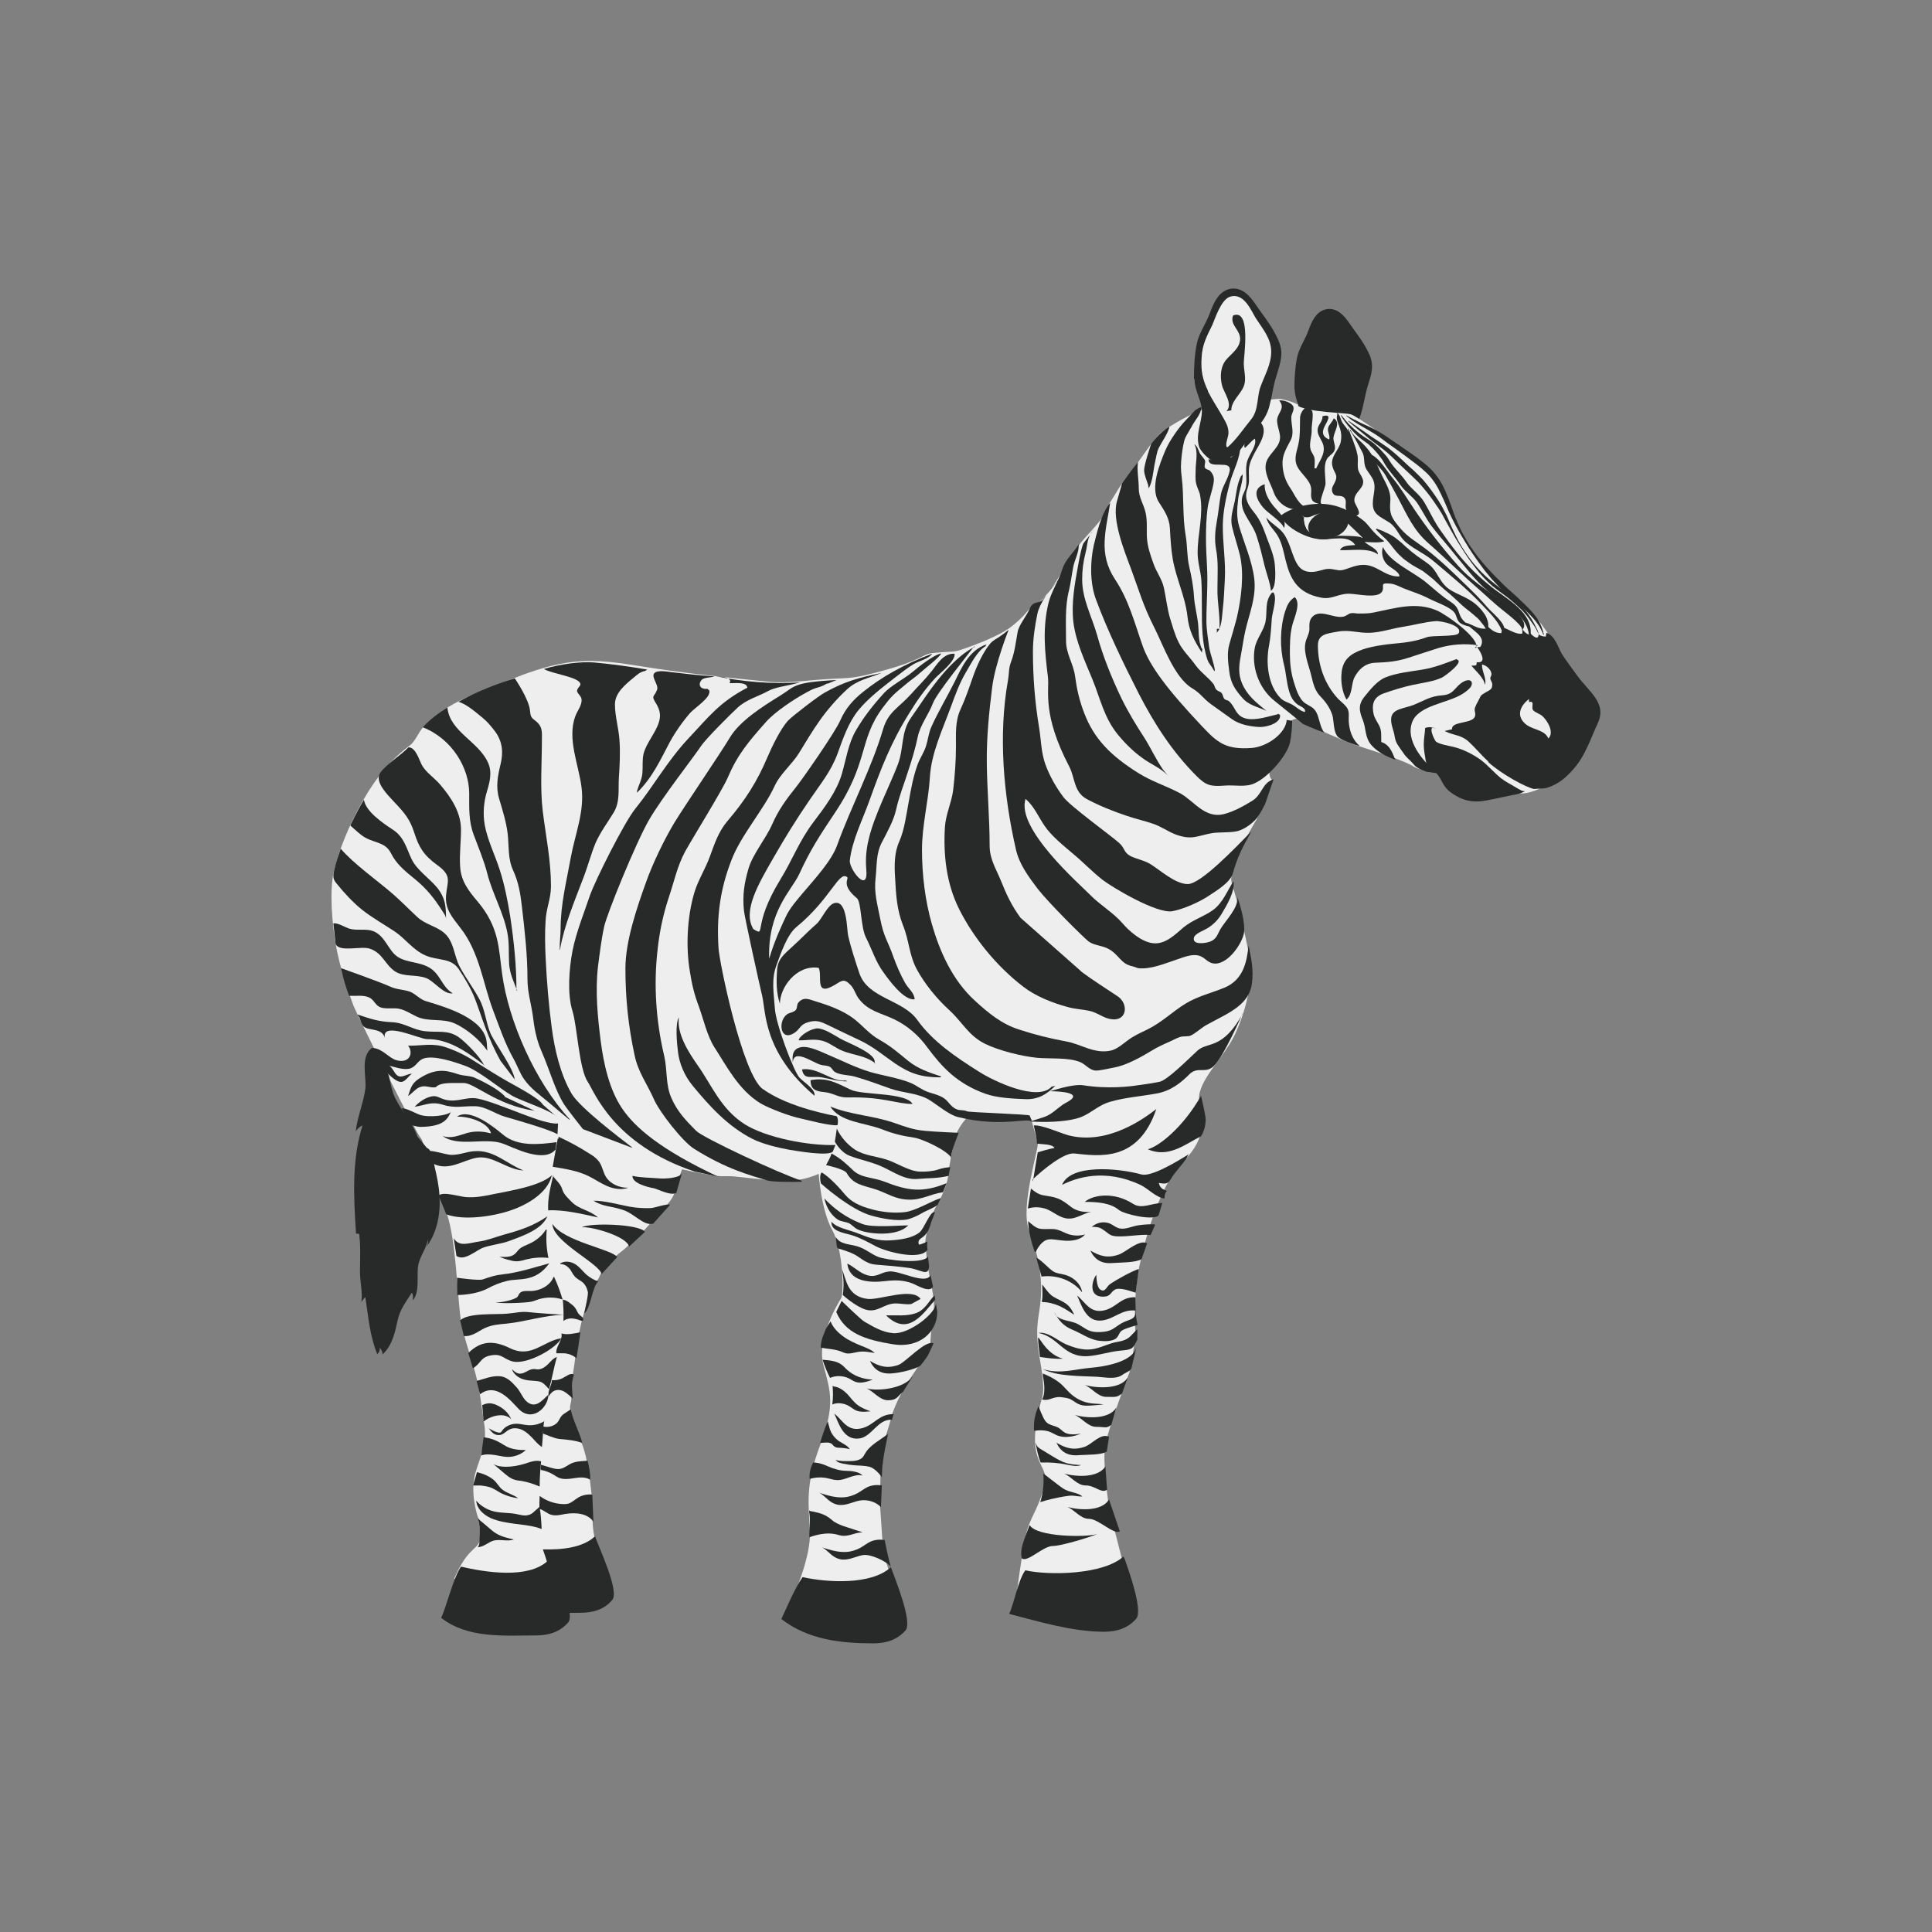 <?xml version="1.0" encoding="UTF-8"?>
<!DOCTYPE svg PUBLIC "-//W3C//DTD SVG 1.1//EN" "http://www.w3.org/Graphics/SVG/1.1/DTD/svg11.dtd">
<!-- Creator: CorelDRAW -->
<svg xmlns="http://www.w3.org/2000/svg" xml:space="preserve" width="6.827in" height="6.827in" style="shape-rendering:geometricPrecision; text-rendering:geometricPrecision; image-rendering:optimizeQuality; fill-rule:evenodd; clip-rule:evenodd"
viewBox="0 0 6.827 6.827"
 xmlns:xlink="http://www.w3.org/1999/xlink">
 <rect x="0" y="0" width="6.827" height="6.827" fill="#808080" stroke="none"/>
 <defs>
  <style type="text/css">
   <![CDATA[
    .fil2 {fill:none}
    .fil1 {fill:#EEEEEE}
    .fil0 {fill:#282929;fill-rule:nonzero}
   ]]>
  </style>
 </defs>
 <g id="Layer_x0020_1">
  <g id="_352786200">
   <path id="_352797480" class="fil0" d="M4.574 1.375c0,-0.038 0.002,-0.074 0.009,-0.11 0.007,-0.035 0.028,-0.063 0.04,-0.096 0.01,-0.027 0.026,-0.072 0.068,-0.077 0.045,-0.005 0.071,0.042 0.089,0.067 0.023,0.031 0.045,0.062 0.06,0.096 0.016,0.039 0.006,0.068 -0.006,0.106 -0.011,0.035 -0.015,0.071 -0.026,0.105 -0.01,0.033 -0.029,0.054 -0.054,0.082 -0.016,0.017 -0.04,0.069 -0.066,0.072l0 0.009c-0.001,0.003 0,0.003 -0.002,0.005 -0.032,0.032 -0.091,-0.026 -0.097,-0.047 -0.011,-0.039 0.009,-0.076 0.009,-0.112 -0.001,-0.034 -0.023,-0.063 -0.023,-0.1zm0.101 0.208c0.002,-0.009 0.006,-0.02 0.006,-0.029 -0.002,0.01 -0.006,0.021 -0.006,0.029z"/>
   <path id="_352797216" class="fil1" d="M4.587 1.435c0.047,0.023 0.164,0.023 0.186,0.029 0.022,0.006 0.156,0.103 0.156,0.103 0,0 0.125,0.095 0.147,0.118 0.022,0.024 0.053,0.14 0.079,0.185 0.026,0.045 0.072,0.118 0.118,0.162 0.046,0.043 0.13,0.122 0.156,0.152 0.026,0.03 0.048,0.065 0.048,0.065 0,0 0.149,0.201 0.125,0.276 -0.024,0.075 -0.094,0.221 -0.127,0.243 -0.034,0.022 -0.072,0.036 -0.101,0.036 -0.029,0 -0.137,0.032 -0.168,0.022 -0.031,-0.01 -0.106,-0.107 -0.13,-0.112 -0.024,-0.006 -0.029,0.008 -0.029,0.008 0,0 -0.036,-0.002 -0.053,-0.014 -0.017,-0.012 -0.087,-0.037 -0.087,-0.037l-0.125 -0.041c0,0 -0.077,-0.03 -0.123,-0.053 -0.046,-0.024 -0.055,-0.043 -0.084,-0.036 -0.029,0.008 -0.026,0.037 -0.026,0.037 0,0 -0.058,0.11 -0.062,0.14 -0.005,0.03 0.007,0.036 0.007,0.036 0,0 -0.046,0.128 -0.055,0.144 -0.01,0.016 -0.041,0.073 -0.041,0.073 0,0 -0.046,0.102 -0.047,0.123 -0.001,0.022 0.002,0.027 0.002,0.027l0.017 0.059c0,0 0.044,0.171 0.049,0.234 0.005,0.063 -0.017,0.16 -0.055,0.241 -0.038,0.081 -0.132,0.164 -0.127,0.231 0.005,0.067 0.038,0.124 -0.058,0.221 -0.096,0.097 -0.148,0.335 -0.159,0.399 -0.011,0.064 -0.01,0.172 -0.01,0.172 0,0 0.005,0.02 -0.002,0.073 -0.007,0.053 -0.017,0.099 -0.017,0.099 0,0 -0.079,0.205 -0.087,0.266 -0.007,0.061 0.014,0.227 0.026,0.262 0.012,0.036 0.053,0.207 0.053,0.207l-0.389 0.037c0,0 0.017,-0.134 0.031,-0.197 0.014,-0.063 0.038,-0.079 0.065,-0.17 0.026,-0.091 -0.079,-0.068 -0.007,-0.318 0.011,-0.039 -0.008,-0.127 -0.012,-0.155 -0.015,-0.107 0.003,-0.13 0.007,-0.197 0.005,-0.08 -0.01,-0.155 -0.042,-0.239 -0.032,-0.083 0.036,-0.289 0.031,-0.307l-0.023 -0.084 -0.231 -0.001c0,0 -0.032,0.034 -0.04,0.073 -0.007,0.039 -0.016,0.069 -0.022,0.124 -0.006,0.055 -0.047,0.119 -0.047,0.119 0,0 -0.037,0.087 -0.034,0.126 0.004,0.039 0.007,0.074 0.007,0.074 0,0 0.006,0.029 0.013,0.066 0.006,0.033 0.015,0.071 0.008,0.113 -0.014,0.089 -0.01,0.116 -0.01,0.116 0,0 -0.06,0.086 -0.089,0.134 -0.029,0.048 -0.048,0.099 -0.05,0.111 -0.002,0.013 -0.034,0.111 -0.035,0.121 -0.001,0.01 -0.005,0.176 -0.005,0.176l0.012 0.18 0.058 0.183 -0.377 -0.026c0,0 0.065,-0.142 0.06,-0.235 -0.005,-0.093 -0.017,-0.162 0.036,-0.302 0.053,-0.14 0.038,-0.186 0.012,-0.282 -0.026,-0.096 0.053,-0.222 0.062,-0.237 0.01,-0.015 0.009,-0.169 -0.031,-0.241 -0.04,-0.072 -0.048,-0.199 -0.048,-0.199 -0.085,0.038 -0.157,0.024 -0.3,0.009 -0.022,-0.002 -0.037,0.001 -0.061,-0.002 -0.058,-0.008 -0.122,-0.023 -0.122,-0.023 -0,0 -0.01,0.026 -0.022,0.069 -0.003,0.012 -0.008,0.03 -0.03,0.055 -0.024,0.029 -0.057,0.063 -0.084,0.094 -0.018,0.02 -0.038,0.035 -0.054,0.051 -0.017,0.018 -0.033,0.027 -0.042,0.036 -0.019,0.019 -0.039,0.039 -0.051,0.057 -0.008,0.011 -0.007,0.018 -0.018,0.033 -0.011,0.015 -0.022,0.032 -0.03,0.06 -0.011,0.038 -0.024,0.079 -0.032,0.119 -0.011,0.058 -0.016,0.112 -0.023,0.152 -0.001,0.008 -0.006,0.013 -0.007,0.02 -0.003,0.014 0.002,0.043 0.002,0.063 -0,0.017 -0.007,0.025 -0.004,0.041 0.009,0.05 0.031,0.093 0.035,0.103 0.007,0.018 0.025,0.063 0.027,0.109 0,0.007 0.006,0.017 0.007,0.027 0.001,0.017 0.004,0.037 0.006,0.056 0.003,0.044 0.004,0.087 0.004,0.097 0,0.006 0.001,0.035 0.007,0.058 0.011,0.042 0.029,0.088 0.029,0.088l-0.178 0.06 -0.347 -0.001c0.066,-0.158 0.113,-0.072 0.083,-0.22 0,0 -0.023,-0.068 -0.013,-0.131 0.01,-0.064 0.05,-0.111 0.036,-0.197 -0.01,-0.061 -0.015,-0.126 -0.038,-0.203 -0.018,-0.06 -0.042,-0.128 -0.048,-0.19 -0.014,-0.14 -0.018,-0.301 -0.061,-0.388 -0.043,-0.087 -0.064,-0.218 -0.078,-0.23 -0.014,-0.012 -0.222,-0.429 -0.236,-0.464 -0.006,-0.017 -0.039,-0.099 -0.059,-0.194 -0.02,-0.101 -0.026,-0.217 -0.012,-0.28 0.009,-0.043 0.037,-0.129 0.087,-0.223 0.041,-0.077 0.096,-0.161 0.181,-0.224 0.021,-0.015 0.032,-0.049 0.05,-0.067 0.086,-0.09 0.197,-0.122 0.308,-0.167 0.247,-0.1 0.327,-0.064 0.564,-0.031 0.108,0.015 0.238,0.028 0.347,0.039 0.075,0.007 0.136,-0.006 0.22,-0.01 0.049,-0.003 0.067,-0.001 0.121,-0.013 0.197,-0.047 0.197,-0.072 0.235,-0.078 0.008,-0.001 0.058,-0.005 0.068,-0.005 0.023,0 0.05,-0.012 0.078,-0.022 0.049,-0.018 0.1,-0.041 0.131,-0.063 0.044,-0.033 0.068,-0.066 0.068,-0.066 0,0 0.029,-0.015 0.05,-0.038 0.023,-0.026 0.04,-0.052 0.047,-0.063 0.014,-0.021 0.052,-0.088 0.076,-0.121 0.024,-0.034 0.084,-0.089 0.09,-0.113 0.003,-0.014 0.027,-0.047 0.044,-0.076 0.019,-0.034 0.047,-0.065 0.075,-0.104 0.033,-0.046 0.066,-0.097 0.091,-0.114 0.068,-0.046 0.104,-0.06 0.142,-0.077 0.019,-0.008 -0.024,-0.106 -0.006,-0.205 0.02,-0.107 0.076,-0.215 0.11,-0.211 0.06,0.008 0.123,0.107 0.14,0.193 0.019,0.097 -0.032,0.187 -0.016,0.189 0.008,0.001 0.038,-0.004 0.046,-0.002 0.025,0.005 0.046,0.012 0.061,0.02z"/>
   <path id="_352797072" class="fil0" d="M1.918 5.475c0.07,0.002 0.142,-0.007 0.183,-0.045l0.002 0c0.014,0.039 0.086,0.193 0.061,0.223 -0.028,0.034 -0.067,0.046 -0.114,0.046 -0.031,0 -0.063,0.001 -0.096,0.001 0.011,-0.077 -0.01,-0.152 -0.036,-0.226z"/>
   <path id="_352797168" class="fil0" d="M4.547 2.542c-0.002,0.048 -0.067,0.096 -0.123,0.101 -0.092,0.007 -0.122,-0.019 -0.174,-0.074 -0.124,-0.131 -0.187,-0.215 -0.212,-0.286 -0.03,-0.085 -0.049,-0.162 -0.098,-0.236 -0.06,-0.091 -0.032,-0.172 -0.017,-0.27 -0.031,0.033 -0.049,0.114 -0.058,0.15 -0.013,0.059 -0.014,0.133 0.008,0.192 0.04,0.108 0.097,0.226 0.151,0.332 0.054,0.105 0.118,0.205 0.204,0.291 0.033,0.033 0.049,0.038 0.1,0.034 0.035,-0.003 0.073,0.007 0.105,-0.008 0.05,-0.022 0.115,-0.099 0.125,-0.143 0.005,-0.022 0.008,-0.054 0.008,-0.078l-0.02 -0.003z"/>
   <path id="_352797312" class="fil0" d="M3.865 1.874c-0.025,0.022 -0.021,0.051 -0.029,0.079 -0.008,0.032 -0.012,0.06 -0.012,0.095 0,0.069 0.034,0.13 0.053,0.197 0.021,0.076 0.051,0.15 0.086,0.223 0.024,0.049 0.052,0.095 0.082,0.141 0.023,0.037 0.04,0.075 0.065,0.111 0.006,0.008 0.013,0.015 0.019,0.023 -0.024,-0.028 -0.064,-0.043 -0.093,-0.065 -0.032,-0.023 -0.061,-0.052 -0.085,-0.081 -0.05,-0.061 -0.063,-0.129 -0.091,-0.197 -0.027,-0.066 -0.058,-0.131 -0.067,-0.201 -0.008,-0.068 0.005,-0.137 0.017,-0.203 0.005,-0.029 0.015,-0.075 0.02,-0.078l0.035 -0.045z"/>
   <path id="_352796952" class="fil0" d="M4.247 2.293c-0.014,-0.029 -0.01,-0.064 -0.014,-0.095 -0.004,-0.03 -0.012,-0.06 -0.014,-0.091 -0.002,-0.036 -0.009,-0.071 -0.017,-0.106 -0.008,-0.035 -0.006,-0.071 -0.012,-0.107 -0.012,-0.068 -0.006,-0.139 -0.014,-0.206 -0.004,-0.031 -0.004,-0.045 -0,-0.081 0.002,-0.016 0.006,-0.044 0.012,-0.059 0.006,-0.013 0.015,-0.026 0.022,-0.039 0.013,-0.026 0.035,-0.045 0.035,-0.071 -0.012,0.004 -0.023,0.013 -0.023,0.013 0,0 -0.019,0.021 -0.03,0.032 -0.026,0.026 -0.059,0.074 -0.073,0.106 -0.021,0.05 -0.057,0.137 -0.023,0.187 0.02,0.031 0.036,0.055 0.038,0.091 0.002,0.037 0.004,0.072 0.01,0.108 0.012,0.07 0.044,0.132 0.052,0.203 0.005,0.049 0.023,0.085 0.051,0.128l0.002 -0.014z"/>
   <path id="_352796616" class="fil0" d="M4.059 1.726c0.015,-0.026 0.016,-0.065 0.023,-0.095 0.004,-0.017 0.005,-0.032 0.013,-0.049 0.008,-0.016 0.036,-0.057 0.037,-0.074 -0.033,0.018 -0.064,0.06 -0.064,0.06 0,0 -0.027,0.078 -0.025,0.096 0.001,0.016 0.01,0.036 0.014,0.049l0.002 0.012z"/>
   <path id="_352796520" class="fil0" d="M4.515 2.524c-0.031,0.007 -0.075,0.022 -0.108,0.016 -0.042,-0.008 -0.04,-0.041 -0.064,-0.062 -0.006,-0.005 -0.012,-0.003 -0.017,-0.009 -0.005,-0.006 -0.004,-0.014 -0.01,-0.021 -0.004,-0.004 -0.013,-0.006 -0.018,-0.011 -0.006,-0.007 -0.005,-0.013 -0.01,-0.02 -0.019,-0.024 -0.045,-0.041 -0.063,-0.066 -0.019,-0.027 -0.046,-0.052 -0.06,-0.081 -0.014,-0.027 -0.022,-0.059 -0.031,-0.087 -0.009,-0.031 -0.014,-0.072 -0.021,-0.105 -0.007,-0.033 -0.027,-0.056 -0.038,-0.089 -0.01,-0.028 -0.02,-0.057 -0.022,-0.087 -0.002,-0.029 0.002,-0.062 -0.005,-0.091 -0.007,-0.031 -0.024,-0.052 -0.024,-0.085 -3.93701e-006,-0.031 -0.007,-0.064 -0.003,-0.093 -0.024,0.029 -0.056,0.075 -0.056,0.075 0,0 -0.01,0.036 -0.018,0.063 -0.019,0.065 0.027,0.179 0.05,0.24 0.03,0.081 0.041,0.126 0.084,0.211 0.028,0.055 0.069,0.172 0.13,0.209 0.032,0.019 0.039,0.036 0.069,0.058 0.024,0.017 0.049,0.035 0.073,0.052 0.026,0.019 0.066,0.027 0.1,0.028 0.026,0 0.075,-0.015 0.07,-0.043l-0.007 -0.004z"/>
   <path id="_352796112" class="fil0" d="M4.621 1.794c-0.03,-0.004 -0.048,-0.05 -0.06,-0.067 -0.019,-0.027 -0.027,-0.053 -0.029,-0.084 -0.002,-0.033 0.012,-0.056 0.028,-0.086 0.015,-0.028 0.002,-0.055 0.003,-0.084 0.001,-0.013 0.014,-0.027 0.005,-0.04 -0.008,-0.011 -0.032,-0.02 -0.048,-0.018 0.026,0.031 -0.011,0.045 -0.007,0.076 0.003,0.032 0.022,0.054 -0.001,0.087 -0.018,0.027 -0.04,0.041 -0.04,0.073 5.11811e-005,0.031 0.019,0.06 0.029,0.089 0.012,0.034 0.051,0.072 0.105,0.056l0.014 -0.004z"/>
   <path id="_352796304" class="fil0" d="M4.674 1.787c-0.005,-0.007 -0.028,-0.007 -0.036,-0.018 -0.009,-0.013 -0.003,-0.03 -0.005,-0.044 -0.004,-0.03 -0.036,-0.05 -0.049,-0.077 -0.014,-0.029 -0,-0.055 0.005,-0.083 0.006,-0.03 0.004,-0.06 0.005,-0.091 0.001,-0.016 0.022,-0.053 0.042,-0.022 0.007,0.01 -0.002,0.053 -0.001,0.067 0.001,0.022 -0.01,0.048 -0.004,0.069 0.003,0.011 0.012,0.02 0.014,0.031 0.002,0.012 -0,0.025 0,0.036 0.001,-0 0.005,-0 0.006,-4.33071e-005 0.014,-0.031 0.038,-0.058 0.021,-0.093 -0.007,-0.015 -0.017,-0.027 -0.016,-0.044 0.001,-0.018 0.019,-0.029 0.017,-0.047 0.037,-0.011 0.016,0.019 0.009,0.033 -0.01,0.019 -0.013,0.038 0.015,0.049 0.004,-0.014 -0.007,-0.026 -0.004,-0.04 0.002,-0.012 0.016,-0.022 0.02,-0.035 0.029,0.017 -0.004,0.052 -0.001,0.075 0.002,0.014 0.01,0.028 0.002,0.042 -0.006,0.011 -0.021,0.017 -0.026,0.029 -0.012,0.023 -0.004,0.059 -0.004,0.085 5.11811e-005,0.014 -0.028,0.07 -0.012,0.073l0.002 0.005z"/>
   <path id="_352796856" class="fil0" d="M4.539 1.86c0.005,-0.03 -0.02,-0.049 -0.039,-0.072 -0.018,-0.022 -0.033,-0.05 -0.031,-0.077 -0.049,0.016 -0.026,0.059 -0.005,0.083 0.018,0.021 0.066,0.049 0.073,0.072l0.002 -0.006z"/>
   <path id="_352796256" class="fil0" d="M4.292 2.372c0.005,-0.005 -0.017,-0.067 -0.019,-0.083 -0.004,-0.032 -0.01,-0.063 -0.01,-0.096 0,-0.064 0.006,-0.13 0.002,-0.195 -0.004,-0.065 -0.006,-0.136 0.002,-0.201 0.004,-0.032 0.018,-0.063 0.022,-0.095 0.002,-0.016 -0.003,-0.028 -0.014,-0.039 -0.004,-0.004 -0.013,-0.003 -0.017,-0.01 -0.004,-0.007 0.003,-0.019 0,-0.026 -0.004,-0.009 -0.015,-0.018 -0.019,-0.027 -0.005,-0.011 -0.007,-0.022 -0.019,-0.031 0.015,0.026 0.005,0.062 0.005,0.092 5.51181e-005,0.016 -0.002,0.033 0.002,0.048 0.003,0.015 0.012,0.028 0.014,0.043 0.012,0.067 -0.009,0.135 -0.009,0.201 0,0.033 0.01,0.062 0.013,0.095 0.002,0.032 0.002,0.066 0.002,0.099 0,0.063 3.54331e-005,0.127 0.02,0.185 0.005,0.014 0.015,0.022 0.021,0.035l0.005 0.006z"/>
   <path id="_352796280" class="fil0" d="M4.299 2.236c0.019,-0.016 0.019,-0.062 0.022,-0.085 0.004,-0.032 0.005,-0.067 0.007,-0.101 0.004,-0.067 -0.008,-0.13 -0.007,-0.197 0.001,-0.048 0.012,-0.098 0.024,-0.144 0.012,-0.047 0.038,-0.087 0.038,-0.137 -0.003,0.014 -0.022,0.04 -0.038,0.047 -0.015,0.006 -0.06,0.013 -0.074,0.003 -0.003,0.041 0.083,-0.002 0.074,0.043 -0.006,0.029 -0.026,0.054 -0.031,0.083 -0.006,0.031 -0.008,0.062 -0.014,0.093 -0.006,0.033 -0.009,0.065 -0.003,0.099 0.009,0.047 0.005,0.092 0.005,0.14 -0.001,0.048 0.01,0.095 0.007,0.142 -0.003,0 -0.006,0 -0.009,0l0 0.016z"/>
   <path id="_352796760" class="fil0" d="M4.391 1.673c0.002,0.03 -0.013,0.062 -0.016,0.093 -0.004,0.034 -0.006,0.061 0.004,0.095 0.018,0.06 0.045,0.12 0.053,0.183 0.008,0.066 -0.017,0.122 -0.031,0.183 -0.007,0.03 -0.011,0.062 -0.017,0.093 -0.006,0.033 -0.009,0.062 0.005,0.095 0.018,0.042 0.048,0.066 0.086,0.097 -0.034,-0.016 -0.062,-0.019 -0.086,-0.047 -0.027,-0.031 -0.04,-0.053 -0.045,-0.091 -0.004,-0.031 -0.009,-0.066 -7.08661e-005,-0.097 0.009,-0.032 0.019,-0.064 0.027,-0.096 0.015,-0.066 0.026,-0.149 0.011,-0.217 -0.008,-0.034 -0.02,-0.068 -0.028,-0.102 -0.008,-0.034 0.004,-0.063 0.01,-0.094 0.005,-0.028 0.008,-0.059 0.021,-0.085l0.007 -0.008z"/>
   <path id="_352796736" class="fil0" d="M4.491 2.087c0.019,-0.009 0.016,-0.069 0.014,-0.089 -0.002,-0.032 -0.017,-0.067 -0.029,-0.099 -0.012,-0.033 -0.022,-0.061 -0.045,-0.089 -0.022,-0.027 -0.035,-0.05 -0.023,-0.083 0.008,-0.022 0.005,-0.037 0.005,-0.061 0,-0.025 0.008,-0.041 0.019,-0.063 0.016,-0.031 0.053,-0.079 0.021,-0.112 -0.024,0.007 -0.066,0.072 -0.054,0.092 0.012,-0.01 0.023,-0.025 0.035,-0.033 0.009,0.022 -0.019,0.055 -0.026,0.077 -0.01,0.031 -0,0.061 -0.005,0.092 -0.002,0.015 -0.012,0.027 -0.014,0.041 -0.003,0.015 -5.11811e-005,0.032 0.005,0.045 0.013,0.031 0.037,0.058 0.047,0.091 0.011,0.034 0.019,0.067 0.027,0.101 0.007,0.029 0.021,0.064 0.023,0.091l-0.002 -0.002z"/>
   <path id="_352796376" class="fil0" d="M4.499 2.093c0.016,0.017 -0.003,0.07 -0.005,0.093 -0.002,0.03 -0.004,0.066 -0.01,0.097 -0.011,0.057 -0.005,0.138 0.042,0.185 0.011,0.011 0.029,0.015 0.042,0.023 0.014,0.008 0.027,0.022 0.043,0.025 0.005,-0.015 -0.019,-0.02 -0.029,-0.029 -0.014,-0.012 -0.021,-0.026 -0.026,-0.042 -0.01,-0.032 -0.011,-0.065 -0.019,-0.097 -0.015,-0.059 -0.014,-0.13 0.004,-0.187 0.007,-0.021 0.013,-0.037 0.034,-0.051 0.024,0.022 -0.003,0.075 -0.009,0.101 -0.008,0.033 -0.008,0.066 -0.008,0.1 0,0.034 0.004,0.067 0.014,0.099 0.007,0.022 0.017,0.059 0.04,0.075 0.018,0.012 0.029,0.013 0.04,0.033 0.01,0.019 0.013,0.054 0.028,0.071 -0.033,-0.011 -0.076,-0.031 -0.076,-0.031 0,0 -0.063,-0.052 -0.101,-0.082 -0.057,-0.046 -0.081,-0.122 -0.069,-0.187 0.006,-0.032 0.032,-0.061 0.038,-0.093 0.007,-0.036 -0.004,-0.07 0.022,-0.101l0.005 -0.002z"/>
   <path id="_352796664" class="fil0" d="M5.204 2.215c-0.014,0 -0.037,-0.007 -0.046,-0.015 -0.012,-0.011 -0.01,-0.026 -0.02,-0.037 -0.019,-0.021 -0.065,-0.035 -0.091,-0.049 -0.029,-0.015 -0.057,-0.023 -0.087,-0.035 -0.017,-0.007 -0.032,-0.016 -0.05,-0.017 -0.037,-0.003 -0.016,0.009 -0.026,0.028 -0.015,0.027 -0.088,0.008 -0.118,0.008 -0.038,3.93701e-005 -0.059,0.021 -0.097,0.014 -0.086,-0.016 -0.11,-0.068 -0.126,-0.132 -0.007,-0.029 -0.012,-0.057 -0.026,-0.083 -0.012,-0.023 -0.037,-0.042 -0.042,-0.068 0.02,0.024 0.048,0.036 0.064,0.061 0.017,0.027 0.024,0.058 0.036,0.086 0.013,0.031 0.032,0.052 0.078,0.043 0.02,-0.004 0.032,-0.011 0.053,-0.008 0.022,0.003 0.027,0.008 0.05,0 0.037,-0.013 0.062,-0.023 0.101,-0.006 0.029,0.013 0.051,0.033 0.088,0.032 0.001,-0.017 -0.034,-0.031 -0.046,-0.045 -0.014,-0.016 -0.019,-0.041 -0.012,-0.059 0.024,0.055 0.11,0.088 0.157,0.129 0.02,0.017 0.041,0.035 0.062,0.051 0.013,0.01 0.028,0.017 0.038,0.029 0.011,0.013 0.011,0.026 0.019,0.04 0.009,0.015 0.022,0.025 0.041,0.03l0 0.004z"/>
   <path id="_352795944" class="fil0" d="M5.216 2.29c0.015,-0.034 -0.105,-0.118 -0.137,-0.132 -0.075,-0.033 -0.148,-0.009 -0.223,0.006 -0.017,0.004 -0.036,0.004 -0.056,0.004 -0.01,-0 -0.017,-0.003 -0.027,-0.001 -0.009,0.002 -0.016,0.01 -0.026,0.012 -0.036,0.007 -0.081,-0.028 -0.109,0 -0.013,0.013 -0.011,0.029 -0.011,0.045 -0.001,0.018 -0.011,0.031 -0.014,0.047 -0.008,0.036 0.013,0.083 0.021,0.118 0.006,0.025 0.012,0.052 0.032,0.072 0.02,0.021 0.034,0.041 0.042,0.066 0.006,0.02 0.003,0.062 0.021,0.078 0.013,0.011 0.059,0.028 0.076,0.031 -0.027,-0.022 -0.037,-0.056 -0.039,-0.086 -0.001,-0.016 0.003,-0.033 -0.005,-0.047 -0.007,-0.012 -0.022,-0.023 -0.032,-0.033 -0.05,-0.053 -0.072,-0.123 -0.072,-0.189 7.87402e-006,-0.039 0.029,-0.042 0.07,-0.049 0.041,-0.008 0.073,0.006 0.115,0.004 0.04,-0.002 0.077,-0.015 0.115,-0.021 0.039,-0.006 0.077,-0.017 0.115,-0.02 0.019,-0.002 0.099,0.015 0.082,0.043 -0.008,0.013 -0.093,0.006 -0.113,0.014 -0.039,0.014 -0.068,0.018 -0.111,0.022 -0.036,0.003 -0.083,0.01 -0.115,0.021 -0.046,0.016 -0.069,0.038 -0.074,0.079 -0.004,0.032 0.001,0.071 0.017,0.098 0.022,-0.018 0.016,-0.057 0.029,-0.08 0.014,-0.026 0.036,-0.048 0.071,-0.05 0.046,-0.002 0.077,-0.004 0.12,-0.018 0.036,-0.012 0.071,-0.023 0.105,-0.034 0.043,-0.013 0.094,-0.017 0.139,-0.01l-0.01 0.008z"/>
   <path id="_352795584" class="fil0" d="M5.149 2.331c0.025,0.007 -0.04,0.056 -0.053,0.063 -0.029,0.014 -0.07,0.019 -0.103,0.026 -0.033,0.007 -0.072,0.019 -0.103,0.03 -0.039,0.014 -0.043,0.042 -0.036,0.074 0.004,0.016 0.014,0.028 0.021,0.043 0.008,0.018 0.005,0.036 0.006,0.055 0.035,0.011 0.042,0.049 0.05,0.063 -0.037,-0.014 -0.063,-0.028 -0.084,-0.051 -0.025,-0.028 -0.019,-0.059 -0.031,-0.089 -0.013,-0.032 -0.018,-0.055 0.007,-0.085 0.018,-0.022 0.043,-0.054 0.072,-0.066 0.038,-0.016 0.09,-0.021 0.132,-0.028 0.043,-0.007 0.082,-0.023 0.12,-0.037l0.002 0.002z"/>
   <path id="_352795704" class="fil0" d="M5.043 2.728c0.003,-0.002 0.034,0.006 0.034,0.003 -0.051,-0.043 -0.111,-0.114 -0.087,-0.179 0.022,-0.06 0.126,-0.067 0.178,-0.1 0.01,-0.006 0.027,-0.019 0.031,-0.028 0.008,-0.02 -0.009,-0.026 -0.028,-0.015 -0.032,0.018 -0.031,0.045 -0.075,0.048 -0.042,0.003 -0.064,0.019 -0.101,0.034 -0.033,0.013 -0.076,0.013 -0.079,0.047 -0.002,0.023 0.009,0.042 0.012,0.063 0.004,0.026 0.014,0.035 0.029,0.057 0.015,0.023 0.021,0.022 0.041,0.046 0.01,0.012 0.045,0.024 0.045,0.024z"/>
   <path id="_352795848" class="fil0" d="M4.5 2.754c-0.04,0.012 -0.04,0.054 -0.074,0.075 -0.029,0.018 -0.066,0.039 -0.102,0.048 -0.067,0.016 -0.105,-0.047 -0.154,-0.074 -0.053,-0.028 -0.097,-0.04 -0.147,-0.071 -0.096,-0.06 -0.157,-0.12 -0.192,-0.213 -0.017,-0.044 -0.026,-0.084 -0.032,-0.129 -0.006,-0.045 -0.032,-0.079 -0.032,-0.126 0,-0.059 -0.004,-0.121 0.01,-0.176 0.007,-0.028 0.01,-0.058 0.016,-0.087 0.006,-0.027 0.02,-0.049 0.019,-0.078 -0.02,0.033 -0.047,0.053 -0.058,0.088 -0.012,0.039 -0.038,0.078 -0.048,0.116 -0.023,0.09 -0.014,0.177 -0.003,0.265 0.006,0.049 -0.022,0.131 0.076,0.318 0.02,0.039 0.015,0.089 0.062,0.114 0.043,0.023 0.093,0.043 0.141,0.059 0.029,0.01 0.06,0.017 0.09,0.027 0.031,0.01 0.054,0.028 0.083,0.039 0.058,0.021 0.076,0.004 0.128,-0.005 0.023,-0.004 0.071,-0.001 0.093,-0.008 0.022,-0.007 0.043,-0.022 0.058,-0.037 0.017,-0.017 0.037,-0.059 0.037,-0.059l0.03 -0.088z"/>
   <path id="_352795368" class="fil0" d="M3.739 2.052c-0.029,0.027 -0.066,0.082 -0.073,0.116 -0.009,0.043 -0.016,0.089 -0.016,0.134 0,0.093 0.007,0.18 0.022,0.27 0.007,0.044 0.007,0.087 0.022,0.129 0.015,0.041 0.037,0.08 0.064,0.116 0.024,0.032 0.167,0.135 0.197,0.162 0.02,0.018 0.016,0.033 0.038,0.045 0.022,0.012 0.049,0.015 0.073,0.03 0.034,0.021 0.087,0.07 0.131,0.07 0.046,7.87402e-006 0.165,-0.125 0.225,-0.186 -0.036,0.064 -0.049,0.091 -0.066,0.149 -0.01,0.032 -0.055,0.059 -0.087,0.08 -0.032,0.021 -0.088,0.046 -0.127,0.053 -0.055,0.009 -0.211,-0.084 -0.246,-0.111 -0.037,-0.029 -0.068,-0.062 -0.103,-0.091 -0.035,-0.03 -0.077,-0.063 -0.102,-0.1 -0.022,-0.032 -0.036,-0.068 -0.067,-0.095 -0.035,0.105 0.193,0.303 0.228,0.339 0.035,0.036 0.081,0.062 0.114,0.1 0.022,0.026 0.067,0.067 0.109,0.071 0.043,0.005 0.079,-0.032 0.106,-0.055 0.032,-0.027 0.073,-0.039 0.105,-0.062 0.036,-0.026 0.051,-0.07 0.073,-0.102 0.005,0.037 -0.023,0.083 -0.042,0.115 -0.012,0.02 -0.026,0.035 -0.047,0.049 -0.013,0.009 -0.047,0.02 -0.051,0.035 -0.007,0.027 0.04,0.021 0.058,0.014 0.022,-0.009 0.025,-0.025 0.035,-0.043 0.019,-0.032 0.066,-0.077 0.06,-0.115 0.015,0.042 0.028,0.096 0.024,0.126 -0.005,0.036 -0.053,0.109 -0.101,0.11 -0.028,0 -0.034,-0.021 -0.058,-0.028 -0.024,-0.007 -0.053,0.005 -0.074,0.012 -0.045,0.015 -0.098,0.038 -0.143,0.032 0.003,0 -0.028,-0.01 -0.022,-0.007 -0.007,-0.003 -0.014,-0.004 -0.024,-0.011 -0.021,-0.016 -0.031,-0.036 -0.057,-0.05 -0.022,-0.012 -0.051,-0.012 -0.07,-0.026 -0.017,-0.013 -0.141,-0.136 -0.18,-0.186 -0.034,-0.045 -0.065,-0.087 -0.077,-0.139 -0.044,-0.192 -0.063,-0.404 -0.028,-0.599 0.005,-0.03 0.001,-0.039 0.012,-0.068 0.012,-0.032 0.016,-0.07 0.022,-0.102 0.005,-0.026 0.031,-0.055 0.042,-0.081 0.015,-0.035 0.036,-0.013 0.051,-0.039l0.047 -0.059z"/>
   <path id="_352795824" class="fil0" d="M3.819 3.432c0.043,0.032 0.086,0.059 0.131,0.089 0.04,0.027 0.033,0.094 -0.031,0.079 -0.025,-0.006 -0.044,-0.023 -0.07,-0.028 -0.027,-0.006 -0.051,-0.006 -0.078,-0.014 -0.055,-0.015 -0.114,-0.039 -0.156,-0.072 -0.095,-0.073 -0.175,-0.173 -0.225,-0.272 -0.046,-0.091 -0.057,-0.193 -0.051,-0.292 0.003,-0.044 0.023,-0.085 0.029,-0.129 0.006,-0.051 0.01,-0.104 0.01,-0.155 0,-0.045 -0.003,-0.09 0.016,-0.131 0.018,-0.039 0.031,-0.078 0.045,-0.118 0.012,-0.034 0.033,-0.081 0.057,-0.111 0.012,-0.016 0.027,-0.021 0.043,-0.033 0.017,-0.012 0.022,-0.018 0.025,-0.019 0,0 -0.047,0.117 -0.058,0.202 -0.011,0.089 -0.02,0.177 -0.019,0.268 0.001,0.097 0.01,0.194 0.01,0.292 1.1811e-005,0.049 0.023,0.082 0.041,0.127 0.018,0.045 0.037,0.086 0.068,0.128l0.214 0.189z"/>
   <path id="_352795440" class="fil0" d="M2.696 3.849c-0.073,-0.052 -0.155,-0.453 -0.157,-0.499 -0.007,-0.111 0.005,-0.205 0.045,-0.309 0.034,-0.09 0.113,-0.177 0.153,-0.263 0.02,-0.044 0.062,-0.077 0.087,-0.118 0.024,-0.039 0.047,-0.078 0.074,-0.116 0.024,-0.034 0.061,-0.077 0.094,-0.107 0.036,-0.034 0.077,-0.04 0.123,-0.059 -0.081,0.017 -0.128,0.029 -0.2,0.069 -0.021,0.011 -0.115,0.083 -0.131,0.1 -0.026,0.029 -0.056,0.091 -0.071,0.126 -0.037,0.088 -0.079,0.154 -0.143,0.229 -0.032,0.038 -0.045,0.08 -0.061,0.123 -0.016,0.045 -0.043,0.086 -0.056,0.131 -0.025,0.085 -0.03,0.191 -0.015,0.278 0.007,0.045 0.015,0.079 0.032,0.124 0.015,0.041 0.029,0.103 0.054,0.142 0.044,0.068 0.086,0.151 0.162,0.198 0.032,0.019 0.104,0.046 0.142,0.054 0.023,0.005 0.105,0.027 0.131,0.024 0.003,-0.008 0.003,-0.026 -0.003,-0.032 0,0 -0.167,-0.028 -0.259,-0.095z"/>
   <path id="_352795632" class="fil0" d="M3.483 2.283c-0.03,0.018 -0.051,0.061 -0.07,0.093 -0.023,0.039 -0.038,0.081 -0.053,0.122 -0.029,0.079 -0.069,0.163 -0.074,0.247 -0.005,0.086 -0.028,0.17 -0.028,0.258 0,0.088 0.011,0.179 0.035,0.263 0.027,0.094 0.072,0.198 0.153,0.271 0.046,0.042 0.093,0.082 0.158,0.102 0.052,0.017 0.108,0.031 0.163,0.041 0.053,0.009 0.1,0.046 0.16,0.032 0.02,-0.005 0.041,-0.023 0.057,-0.035 0.021,-0.016 0.043,-0.026 0.068,-0.038 0.054,-0.026 0.089,-0.063 0.138,-0.093 0.043,-0.026 0.091,-0.037 0.137,-0.056 0.067,-0.028 0.079,-0.092 0.085,-0.149 0.01,0.047 0.018,0.086 0.012,0.133 -0.006,0.05 -0.039,0.081 -0.09,0.11 -0.024,0.013 -0.047,0.025 -0.071,0.038 -0.018,0.01 -0.04,0.031 -0.057,0.038 -0.008,0.003 -0.025,0.001 -0.035,0.004 -0.013,0.004 -0.025,0.011 -0.036,0.016 -0.023,0.01 -0.045,0.02 -0.066,0.033 -0.036,0.022 -0.088,0.051 -0.131,0.059 -0.016,0.003 -0.054,0.012 -0.067,0.011 -0.022,-0.002 -0.035,-0.022 -0.054,-0.03 -0.042,-0.017 -0.104,-0.011 -0.151,-0.015 -0.054,-0.005 -0.138,-0.026 -0.186,-0.05 -0.058,-0.029 -0.08,-0.077 -0.125,-0.118 -0.046,-0.042 -0.087,-0.093 -0.115,-0.144 -0.028,-0.052 -0.027,-0.102 -0.049,-0.156 -0.022,-0.055 -0.025,-0.11 -0.028,-0.168 -0.003,-0.044 -0.003,-0.09 0.015,-0.129 0.018,-0.041 0.025,-0.096 0.033,-0.139 0.009,-0.05 0.015,-0.086 0.032,-0.134 0.008,-0.021 0.022,-0.041 0.029,-0.063 0.007,-0.022 0.009,-0.044 0.018,-0.066 0.024,-0.054 0.058,-0.111 0.085,-0.165 0.023,-0.047 0.05,-0.109 0.111,-0.129l-0.003 0.005z"/>
   <path id="_352795896" class="fil0" d="M3.442 2.284c-0.017,0.024 -0.13,0.162 -0.145,0.2 -0.015,0.04 -0.046,0.079 -0.054,0.12 -0.009,0.042 -0.02,0.079 -0.034,0.121 -0.013,0.042 -0.033,0.092 -0.042,0.134 -0.009,0.041 -0.032,0.081 -0.051,0.118 -0.021,0.04 -0.017,0.082 -0.022,0.126 -0.006,0.051 0.006,0.091 0.016,0.142 0.013,0.068 0.026,0.076 0.048,0.139 0.009,0.026 0.025,0.062 0.039,0.087 0.013,0.024 0.033,0.035 0.035,0.06 -0.038,0.006 -0.092,-0.07 -0.108,-0.092 -0.029,-0.038 -0.043,-0.085 -0.064,-0.126 -0.019,-0.037 -0.016,-0.126 -0.032,-0.139 -0.057,-0.047 -0.028,-0.068 -0.034,-0.074 -0.029,-0.026 -0.058,0.076 -0.18,0.176 -0.033,0.027 -0.056,0.096 -0.07,0.134 -0.019,0.051 -0.01,0.096 -0.006,0.153 0.003,0.055 0.066,0.22 0.086,0.244 0.015,0.017 0.059,0.042 0.054,0.065 -0.182,-0.155 -0.171,-0.296 -0.185,-0.354 -0.008,-0.032 -0.062,-0.278 -0.064,-0.299 -0.006,-0.055 0.001,-0.099 0.016,-0.15 0.015,-0.051 0.061,-0.105 0.083,-0.155 0.023,-0.052 0.049,-0.088 0.086,-0.134 0.02,-0.025 0.138,-0.193 0.156,-0.236 0.017,-0.039 0.044,-0.071 0.081,-0.1 0.063,-0.051 0.144,-0.097 0.243,-0.134 -0.01,0.017 -0.047,0.026 -0.066,0.037 -0.023,0.014 -0.044,0.031 -0.065,0.047 -0.045,0.035 -0.095,0.073 -0.13,0.116 -0.035,0.043 -0.055,0.102 -0.073,0.152 -0.024,0.065 -0.06,0.107 -0.1,0.166 -0.049,0.072 -0.085,0.13 -0.128,0.205 -0.051,0.089 -0.109,0.186 -0.07,0.25 0.048,0.029 -0.007,-0.008 0.096,-0.176 0.044,-0.072 0.065,-0.133 0.115,-0.2 0.041,-0.054 0.084,-0.111 0.102,-0.173 0.014,-0.048 0.023,-0.108 0.049,-0.152 0.027,-0.047 0.06,-0.089 0.098,-0.131 0.025,-0.028 0.073,-0.052 0.102,-0.076 0.02,-0.017 0.073,-0.06 0.102,-0.066 -0.006,0.014 -0.06,0.055 -0.074,0.068 -0.02,0.018 -0.03,0.023 -0.05,0.04 -0.045,0.037 -0.053,0.044 -0.083,0.084 -0.086,0.116 -0.048,0.192 -0.17,0.373 -0.054,0.081 -0.085,0.128 -0.125,0.215 -0.027,0.058 -0.112,0.131 -0.106,0.299 0.019,-0.066 0.05,-0.13 0.058,-0.147 0.013,-0.03 0.042,-0.063 0.064,-0.089 0.039,-0.046 0.099,-0.111 0.118,-0.165 0.05,-0.138 0.122,-0.273 0.163,-0.412 0.018,-0.06 0.055,-0.074 0.099,-0.123 0.023,-0.026 0.049,-0.051 0.071,-0.079 0.02,-0.024 0.041,-0.065 0.082,-0.063 0.004,0.026 -0.051,0.068 -0.069,0.087 -0.035,0.038 -0.065,0.08 -0.091,0.123 -0.064,0.102 -0.101,0.198 -0.14,0.307 -0.025,0.07 -0.062,0.142 -0.07,0.213 -0.004,0.03 0.067,0.123 0.058,0.031 -0.003,-0.036 0,-0.071 0.009,-0.107 0.019,-0.082 0.075,-0.19 0.102,-0.261 0.023,-0.059 0.01,-0.115 0.048,-0.168 0.036,-0.051 0.055,-0.083 0.093,-0.131 0.077,-0.097 0.131,-0.118 0.131,-0.118z"/>
   <path id="_352795872" class="fil0" d="M2.923 2.415c-0.035,0.02 -0.032,0.009 -0.07,0.03 -0.045,0.024 -0.116,0.071 -0.147,0.107 -0.062,0.07 -0.1,0.115 -0.135,0.197 -0.018,0.042 -0.124,0.213 -0.15,0.26 -0.028,0.052 -0.039,0.107 -0.058,0.163 -0.02,0.061 -0.032,0.118 -0.039,0.181 -0.015,0.127 -0.006,0.255 0.023,0.378 0.012,0.051 0.004,0.102 0.026,0.15 0.02,0.046 0.05,0.078 0.087,0.115 0.025,0.025 0.295,0.151 0.372,0.176 0.002,0.001 0.002,0.004 -0.001,0.004 -0.031,0.001 -0.103,0.001 -0.121,-0.005 -0.059,-0.018 -0.144,-0.04 -0.258,-0.112 -0.042,-0.027 -0.122,-0.131 -0.14,-0.172 -0.026,-0.059 -0.057,-0.097 -0.07,-0.16 -0.022,-0.103 -0.032,-0.2 -0.032,-0.305 0,-0.096 0.04,-0.213 0.073,-0.305 0.023,-0.065 0.064,-0.15 0.1,-0.21 0.036,-0.059 0.164,-0.247 0.195,-0.299 0.035,-0.06 0.116,-0.111 0.179,-0.15 0.053,-0.032 0.041,-0.047 0.199,-0.055l-0.032 0.013z"/>
   <path id="_352795056" class="fil0" d="M2.54 4.159c-0.207,-0.097 -0.296,-0.175 -0.341,-0.241 -0.046,-0.067 -0.066,-0.16 -0.076,-0.237 -0.011,-0.085 -0.02,-0.177 -0.01,-0.265 0.006,-0.046 0.012,-0.097 0.022,-0.142 0.01,-0.046 0.112,-0.296 0.158,-0.376 0.047,-0.081 0.158,-0.222 0.185,-0.263 0.018,-0.026 0.103,-0.111 0.128,-0.134 0.031,-0.029 0.071,-0.039 0.106,-0.058 0.029,-0.016 0.062,-0.017 0.116,-0.032 -0.095,0.008 -0.211,-0.003 -0.296,-0.021 0.018,0.002 0.058,0.003 0.046,0.024 0.02,0.001 0.06,-0.006 0.063,0.016 -0.1,0.052 -0.138,0.105 -0.208,0.179 -0.075,0.08 -0.122,0.167 -0.189,0.25 -0.038,0.047 -0.142,0.254 -0.16,0.307 -0.018,0.054 -0.048,0.128 -0.061,0.194 -0.012,0.063 -0.019,0.152 0,0.213 0.017,0.055 0.023,0.204 0.054,0.25 0.022,0.032 0.089,0.221 0.378,0.317l0.084 0.018z"/>
   <path id="_352794672" class="fil0" d="M2.251 2.801c0.055,-0.054 0.082,-0.115 0.116,-0.179 0.019,-0.035 0.045,-0.072 0.072,-0.103 0.018,-0.02 0.076,-0.055 0.067,-0.08 -0.005,-0.003 -0.003,-0.002 -0.006,-0.005 -0.027,0.003 -0.034,-0.016 -0.021,-0.031 0.008,-0.01 0.034,-0.008 0.045,-0.013 -0.052,-0.003 -0.102,-0.009 -0.153,-0.015 -0.015,-0.002 -0.049,-0.008 -0.059,0.004 -0.012,0.013 0.016,0.041 0.01,0.058 -0.01,0.028 -0.023,0.018 -0.003,0.05 0.013,0.022 0.017,0.041 0.009,0.066 -0.012,0.038 -0.044,0.072 -0.054,0.111 -0.005,0.022 -0.002,0.045 -0.004,0.068 -0.002,0.023 -0.013,0.042 -0.019,0.063l0 0.008z"/>
   <path id="_352794624" class="fil0" d="M1.979 3.355c0.014,-0.083 0.051,-0.17 0.082,-0.252 0.016,-0.041 0.027,-0.084 0.043,-0.123 0.017,-0.039 0.042,-0.072 0.064,-0.108 0.024,-0.039 0.016,-0.082 0.019,-0.126 0.003,-0.043 0.005,-0.088 0.002,-0.131 -0.003,-0.042 -0.016,-0.085 -0.016,-0.126 -0,-0.04 0.035,-0.069 0.068,-0.096 0.012,-0.01 0.02,-0.018 0.038,-0.022 0.002,9.44882e-005 0.016,-0.011 0.008,-0.005 -0.065,-0.011 -0.131,-0.02 -0.187,-0.025 -0.045,-0.004 -0.119,0.005 -0.178,0.023 0.03,0.018 0.127,0.028 0.129,0.054 0,0.007 -0.012,0.014 -0.012,0.024 0.001,0.008 0.015,0.018 0.016,0.029 0.002,0.022 -0.015,0.04 -0.022,0.06 -0.03,0.08 0.013,0.174 0.022,0.252 0.011,0.085 -0.023,0.165 -0.038,0.247 -0.015,0.084 -0.036,0.164 -0.036,0.252 0,0.025 -0.004,0.049 -0.003,0.074 0.001,0.004 -0.002,-0.002 -0.003,-0.003l0.003 0.003z"/>
   <path id="_352794792" class="fil0" d="M2.233 4.054c-0.043,-0.033 -0.183,-0.139 -0.213,-0.189 -0.04,-0.069 -0.06,-0.156 -0.07,-0.231 -0.011,-0.081 -0.018,-0.166 -0.022,-0.25 -0.002,-0.044 -0.003,-0.087 -7.87402e-005,-0.131 0.002,-0.042 0.019,-0.078 0.019,-0.121 -0,-0.092 -0.018,-0.176 -0.029,-0.265 -0.01,-0.084 -0.003,-0.171 -0.003,-0.257 0,-0.02 0.002,-0.038 -0.014,-0.055 -0.018,-0.018 -0.026,-0.014 -0.028,-0.043 -0.003,-0.041 -0.054,-0.115 -0.054,-0.115 0,0 -0.108,0.031 -0.199,0.083 0.028,0.007 0.065,0.04 0.086,0.057 0.015,0.012 0.031,0.031 0.043,0.047 0.027,0.036 0.03,0.075 0.02,0.116 -0.01,0.042 -0.018,0.08 -0.005,0.123 0.012,0.04 0.025,0.082 0.03,0.123 0.005,0.044 0,0.087 0.019,0.129 0.019,0.041 0.026,0.082 0.031,0.126 0.01,0.086 0.02,0.172 0.02,0.26 0,0.045 0.013,0.085 0.019,0.129 0.005,0.041 0.012,0.082 0.029,0.121 0.033,0.076 0.048,0.138 0.081,0.191 0.013,0.02 0.067,0.088 0.067,0.088l0.174 0.066z"/>
   <path id="_352794912" class="fil0" d="M2.014 3.956c-0.125,-0.135 -0.218,-0.351 -0.24,-0.517 -0.012,-0.088 -0.01,-0.163 -0.086,-0.253 -0.033,-0.039 -0.059,-0.073 -0.062,-0.123 -0.003,-0.044 0.003,-0.087 0.003,-0.131 0,-0.06 -0.033,-0.112 -0.074,-0.16 -0.02,-0.023 -0.05,-0.043 -0.064,-0.068 -0.009,-0.016 -0.022,-0.065 -0.048,-0.063 -0.02,0.023 -0.084,0.064 -0.1,0.091 -0.019,0.032 0.025,0.075 0.051,0.103 0.037,0.039 0.055,0.061 0.07,0.108 0.016,0.05 0.033,0.079 0.08,0.113 0.056,0.04 0.036,0.058 0.032,0.11 -0.003,0.048 0.022,0.075 0.051,0.113 0.067,0.085 0.08,0.197 0.115,0.29 0.023,0.06 0.041,0.116 0.073,0.173 0.014,0.025 0.022,0.051 0.038,0.073 0.022,0.031 0.053,0.053 0.084,0.079l0.074 0.062z"/>
   <path id="_352794768" class="fil0" d="M1.819 3.816c-0.002,-0.038 -0.071,-0.13 -0.086,-0.165 -0.017,-0.04 -0.018,-0.082 -0.04,-0.122 -0.021,-0.039 -0.048,-0.074 -0.069,-0.114 -0.02,-0.038 -0.019,-0.087 -0.054,-0.118 -0.029,-0.025 -0.068,-0.03 -0.097,-0.058 -0.029,-0.027 -0.056,-0.055 -0.086,-0.081 -0.053,-0.046 -0.138,-0.106 -0.183,-0.159 -0.006,0.017 -0.018,0.05 -0.023,0.075 -0.005,0.024 -0.005,0.033 0.01,0.05 0.025,0.031 0.057,0.066 0.09,0.092 0.036,0.028 0.075,0.05 0.113,0.075 0.039,0.026 0.064,0.065 0.109,0.085 0.046,0.02 0.091,0.007 0.119,0.05 0.021,0.031 0.044,0.071 0.057,0.105 0.022,0.057 0.044,0.137 0.09,0.218l0.051 0.067z"/>
   <path id="_352795104" class="fil0" d="M1.72 3.685c-0.006,-0.084 -0.137,-0.124 -0.214,-0.147 -0.022,-0.006 -0.037,-0.026 -0.058,-0.034 -0.024,-0.008 -0.047,-0.007 -0.07,-0.018 -0.035,-0.016 -0.173,-0.065 -0.173,-0.065 0,0 0.012,0.057 0.029,0.098 0.024,0.001 0.05,-0.004 0.071,0.006 0.017,0.008 0.021,0.027 0.038,0.034 0.018,0.008 0.049,0.001 0.069,0.006 0.022,0.005 0.042,0.019 0.062,0.028 0.042,0.019 0.091,0.004 0.134,0.024 0.039,0.018 0.086,0.055 0.114,0.096l-0.002 -0.028z"/>
   <path id="_352795320" class="fil0" d="M1.918 3.903c-0.012,-0.022 -0.099,-0.067 -0.125,-0.082 -0.035,-0.02 -0.072,-0.043 -0.105,-0.064 -0.035,-0.023 -0.066,-0.04 -0.109,-0.055 -0.049,-0.018 -0.087,-0.006 -0.137,-0.007 0.02,0.025 0.006,0.063 -0.039,0.052 -0.029,-0.007 -0.05,-0.042 -0.087,-0.044 0.004,0.036 0.032,0.071 0.058,0.094 0.01,0.009 0.03,0.028 0.045,0.026 0.014,-0.001 0.026,-0.023 0.037,-0.029 -0.016,2.75591e-005 -0.033,0.014 -0.047,0.009 -0.015,-0.005 -0.019,-0.029 -0.034,-0.037 0.02,0.004 0.049,0.016 0.073,0.01 0.022,-0.006 0.027,-0.027 0.047,-0.035 0.037,-0.014 0.112,0.012 0.148,0.025 0.049,0.017 0.122,0.08 0.165,0.105 0.036,0.021 0.137,0.051 0.161,0.077l-0.05 -0.044z"/>
   <path id="_352794648" class="fil0" d="M3.717 3.839c-0.05,0.057 -0.209,-0.021 -0.256,-0.051 -0.086,-0.054 -0.165,-0.108 -0.219,-0.183 -0.051,-0.073 -0.174,-0.076 -0.205,-0.165 -0.014,-0.042 -0.03,-0.09 -0.04,-0.134 -0.005,-0.022 -0.003,-0.126 -0.048,-0.115 -0.025,0.006 -0.045,0.058 -0.064,0.074 -0.03,0.026 -0.056,0.054 -0.085,0.08 -0.03,0.028 -0.051,0.043 -0.054,0.082 -0.003,0.039 -0.003,0.083 0.01,0.12 -0.001,-0.054 0.056,-0.139 0.137,-0.127 0.014,0.029 -0.016,0.102 0.054,0.062 0.026,-0.015 0.034,-0.027 0.058,-0.002 0.015,0.015 0.018,0.036 0.032,0.052 0.033,0.041 0.074,0.047 0.121,0.069 0.049,0.023 0.09,0.06 0.118,0.099 0.055,0.074 0.107,0.129 0.206,0.165 0.043,0.015 0.095,0.017 0.141,0.019 0.048,0.002 0.077,-0.019 0.106,-0.047l-0.013 0.003z"/>
   <path id="_352795200" class="fil0" d="M3.326 3.804c-0.044,-0.015 -0.081,-0.026 -0.119,-0.057 -0.033,-0.027 -0.059,-0.05 -0.098,-0.072 -0.038,-0.021 -0.06,-0.051 -0.093,-0.076 -0.037,-0.028 -0.086,-0.046 -0.132,-0.06 -0.026,-0.008 -0.044,-0.018 -0.063,0.004 -0.006,0.007 -0.003,0.019 -0.009,0.026 -0.008,0.009 -0.023,0.009 -0.032,0.016 -0.033,0.026 -0.022,0.101 0.031,0.062 0.017,-0.013 0.017,-0.027 0.045,-0.035 0.027,-0.008 0.042,-0.003 0.067,0.009 0.037,0.018 0.077,0.037 0.113,0.054 0.048,0.022 0.085,0.054 0.127,0.083 0.052,0.035 0.092,0.049 0.16,0.049l0.003 -0.003z"/>
   <path id="_352794528" class="fil0" d="M2.951 4.046c-0.095,0.003 -0.244,-0.026 -0.319,-0.073 -0.085,-0.054 -0.116,-0.137 -0.167,-0.209 -0.033,-0.047 -0.074,-0.112 -0.066,-0.169 -0.014,0.022 -0.007,0.093 -0.003,0.124 0.005,0.04 0.023,0.083 0.052,0.118 0.058,0.07 0.122,0.142 0.21,0.187 0.035,0.018 0.092,0.032 0.132,0.039 0.026,0.004 0.138,0.024 0.153,0.006l0.009 -0.023z"/>
   <path id="_352794072" class="fil0" d="M3.639 3.942c-0.006,-0.005 -0.214,-0.011 -0.222,-0.015 -0.013,-0.006 -0.024,-0.002 -0.036,-0.007 -0.021,-0.008 -0.028,-0.027 -0.045,-0.039 -0.016,-0.011 -0.038,-0.016 -0.056,-0.022 -0.023,-0.008 -0.039,-0.022 -0.061,-0.032 -0.044,-0.018 -0.099,-0.026 -0.144,-0.039 -0.053,-0.016 -0.097,-0.039 -0.147,-0.06 -0.026,-0.011 -0.067,-0.032 -0.096,-0.028 -0.041,0.007 -0.03,0.046 -0.03,0.068 -0.008,-0.071 0.065,-0.016 0.096,-0.006 0.012,0.004 0.022,0.002 0.033,0.007 0.01,0.005 0.011,0.015 0.021,0.02 0.02,0.011 0.049,0.009 0.071,0.016 0.042,0.012 0.082,0.027 0.124,0.042 0.046,0.016 0.098,0.015 0.139,0.041 0.024,0.015 0.067,0.051 0.098,0.059 0.161,0.04 0.255,-0.003 0.264,0.019l-0.009 -0.023z"/>
   <path id="_352793832" class="fil0" d="M3.224 3.9c-0.024,-0.04 -0.177,-0.03 -0.217,-0.049 -0.049,-0.023 -0.083,-0.045 -0.143,-0.034 0.001,0.031 0.015,0.039 0.048,0.042 0.033,0.003 0.05,0.02 0.083,0.019 0.127,-0.003 0.172,0.023 0.23,0.023z"/>
   <path id="_352794408" class="fil0" d="M3.361 4.088c0,-0.021 0.027,-0.085 0.027,-0.085 0,0 -0.091,-0.004 -0.119,-0.007 -0.044,-0.004 -0.068,-0.014 -0.109,-0.028 -0.074,-0.026 -0.153,-0.028 -0.226,-0.058 0.035,0.056 0.119,0.056 0.184,0.081 0.038,0.015 0.07,0.023 0.112,0.029 0.029,0.004 0.122,0.047 0.133,0.074l-0.002 -0.006z"/>
   <path id="_352794360" class="fil0" d="M3.359 4.124c-0.017,0.002 -0.028,0.003 -0.045,0.009 -0.017,0.006 -0.045,0.008 -0.065,0.007 -0.038,-0.002 -0.08,-0.031 -0.118,-0.043 -0.035,-0.011 -0.077,-0.014 -0.109,-0.034 -0.029,-0.019 -0.053,-0.048 -0.065,-0.075 -0.003,0.023 -0.007,0.046 -0.007,0.046 0,0 0.019,0.037 0.052,0.05 0.039,0.015 0.08,0.022 0.118,0.04 0.037,0.017 0.077,0.046 0.122,0.042 0.046,-0.004 0.067,-0.001 0.11,-0.011l0.006 -0.032z"/>
   <path id="_352794264" class="fil0" d="M3.345 4.181c-0.086,0.035 -0.137,0.027 -0.221,-0.006 -0.039,-0.015 -0.081,-0.012 -0.11,-0.04 -0.024,-0.023 -0.044,-0.042 -0.076,-0.059 -0,0.008 -0.019,0.041 -0.019,0.041 0,0 0.065,0.014 0.073,0.028 0.023,0.041 0.056,0.043 0.103,0.058 0.041,0.014 0.069,0.035 0.115,0.036 0.048,0.002 0.077,-0.02 0.122,-0.026l0.013 -0.032z"/>
   <path id="_352794384" class="fil0" d="M3.323 4.234c-0.033,0.011 -0.087,0.044 -0.124,0.049 -0.039,0.005 -0.084,-0 -0.119,-0.01 -0.041,-0.011 -0.072,-0.025 -0.095,-0.053 -0.019,-0.023 -0.053,-0.06 -0.081,-0.077 -0.011,0.009 -0.003,0.039 -0.003,0.039 0,0 0.104,0.094 0.18,0.114 0.036,0.01 0.087,0.02 0.125,0.013 0.014,-0.003 0.036,-0.013 0.048,-0.02 0.018,-0.011 0.043,-0.019 0.059,-0.031l0.011 -0.023z"/>
   <path id="_352793856" class="fil0" d="M3.302 4.283c-0.016,-0.002 -0.037,0.06 -0.053,0.072 -0.025,0.02 -0.067,0.026 -0.103,0.028 -0.042,0.003 -0.075,-0.009 -0.11,-0.023 -0.033,-0.014 -0.079,-0.02 -0.098,-0.043 -0.002,0.035 0.044,0.039 0.073,0.048 0.031,0.01 0.056,0.024 0.084,0.039 0.039,0.02 0.159,0.052 0.183,0.011 -0.003,-0.005 -0.001,-0.028 -0.001,-0.028 0,0 -0.022,0.011 -0.03,0.011 -0.006,-0.02 0.009,-0.02 0.022,-0.034 0.018,-0.02 0.017,-0.038 0.029,-0.064l0.006 -0.018z"/>
   <path id="_352793952" class="fil0" d="M3.09 3.757c0.012,-0.033 -0.091,-0.07 -0.121,-0.087 -0.019,-0.011 -0.057,-0.036 -0.08,-0.036 -0.022,0 -0.063,0.024 -0.067,0.042 0.025,0.001 0.051,-0.005 0.076,-0 0.024,0.004 0.042,0.018 0.062,0.029 0.045,0.025 0.092,0.02 0.134,0.053l-0.003 0z"/>
   <path id="_352794288" class="fil0" d="M2.987 3.818c-0.045,0.007 -0.097,-0.048 -0.153,-0.039 0.007,0.039 0.033,0.022 0.07,0.028 0.03,0.005 0.058,0.015 0.09,0.014l-0.006 -0.003z"/>
   <path id="_352794096" class="fil0" d="M2.41 4.145c-0.006,0.018 -0.06,0.021 -0.081,0.019 -0.033,-0.003 -0.064,-0.002 -0.094,-0.009 -0.002,0.026 0.053,0.04 0.076,0.044 0.014,0.003 0.06,0.028 0.079,0.016l0.02 -0.07z"/>
   <path id="_352793616" class="fil0" d="M2.368 4.257c-0.014,-0.004 -0.052,0.011 -0.069,0.012 -0.023,0.001 -0.053,-0.001 -0.074,-0.005 -0.037,-0.007 -0.092,-0.022 -0.128,-0.021 0.033,0.021 0.06,0.018 0.103,0.032 0.042,0.013 0.074,0.058 0.108,0.049l0.06 -0.067z"/>
   <path id="_352793184" class="fil0" d="M2.279 4.353c-0.019,-0.028 -0.197,-0.033 -0.223,-0.016 0.027,-0.005 0.158,0.03 0.167,0.068l0.056 -0.052z"/>
   <path id="_352793424" class="fil0" d="M2.181 4.442c-0.019,-0.028 -0.187,-0.054 -0.229,-0.117 0.001,0.063 0.165,0.139 0.174,0.177l0.055 -0.06z"/>
   <path id="_352793352" class="fil0" d="M1.971 3.97c-0.054,0.005 -0.202,-0.071 -0.283,-0.088 -0.041,-0.008 -0.074,0.016 -0.118,0.003 -0.023,-0.007 -0.028,-0.017 -0.055,-0.008 -0.02,0.007 -0.038,0.021 -0.05,0.034 0.041,-0.006 0.058,-0.02 0.101,-0.007 0.041,0.013 0.071,0.004 0.112,0.005 0.036,0 0.072,0.027 0.106,0.037 0.038,0.011 0.155,0.044 0.186,0.062l0.002 -0.038z"/>
   <path id="_352793520" class="fil0" d="M1.784 3.874c-0.033,-0.035 -0.112,-0.068 -0.112,-0.068 0,0 -0.015,-0.004 -0.035,-0.006 -0.016,-0.002 -0.027,-0.008 -0.045,-0.012 -0.038,-0.01 -0.069,-0.001 -0.099,0.016 -0.038,0.021 -0.04,0.036 -0.051,0.069 0.013,-0.008 0.026,-0.025 0.04,-0.031 0.023,-0.009 0.033,0.003 0.058,0 0.016,-0.02 0.068,-0.014 0.097,-0.015 0.039,-0.002 0.115,0.078 0.252,0.098l-0.105 -0.049z"/>
   <path id="_352793136" class="fil0" d="M1.42 3.917c0.013,-0.004 0.052,0.02 0.069,0.024 0.028,0.007 0.084,0.003 0.104,-0.011 -0.011,0.021 -0.021,0.051 -0.106,0.052 -0.015,0 -0.026,-0.005 -0.037,-0.007l-0.031 -0.058z"/>
   <path id="_352793736" class="fil0" d="M1.513 4.069c0.006,-0.008 0.064,0.012 0.082,0.012 0.031,0 0.052,-0.011 0.08,-0.013 0.071,-0.006 0.115,0.045 0.175,0.068 -0.058,-0.002 -0.109,-0.055 -0.165,-0.045 -0.048,0.008 -0.1,0.049 -0.154,0.021l-0.018 -0.043z"/>
   <path id="_352793400" class="fil0" d="M1.55 4.225c0.013,-0.016 0.073,0.003 0.095,0.005 0.036,0.003 0.069,-0.004 0.102,-0.011 0.055,-0.011 0.162,-0.028 0.203,-0.066 -0.015,0.066 -0.095,0.108 -0.151,0.126 -0.058,0.019 -0.16,0.035 -0.222,0.012l-0.027 -0.066z"/>
   <path id="_352793568" class="fil0" d="M1.603 4.375c0.019,0.034 0.058,0.016 0.091,0.012 0.028,-0.004 0.058,-0.016 0.086,-0.024 0.059,-0.016 0.107,-0.032 0.154,-0.065 -0.018,0.046 -0.088,0.07 -0.137,0.088 -0.028,0.01 -0.063,0.013 -0.09,0.023 -0.025,0.009 -0.066,0.049 -0.094,0.029l-0.01 -0.064z"/>
   <path id="_352793376" class="fil0" d="M1.615 4.515c0,-0 0.075,0.011 0.091,0.006 0.026,-0.009 0.043,-0.015 0.071,-0.018 0.051,-0.005 0.117,-0.026 0.164,-0.039 -0.049,0.069 -0.108,0.052 -0.148,0.062 -0.025,0.006 -0.048,0.015 -0.07,0.027 -0.028,0.015 -0.072,0.023 -0.107,0.023l-0.001 -0.062z"/>
   <path id="_352792680" class="fil0" d="M1.626 4.666c0.028,-0.028 0.124,-0.02 0.166,-0.024 0.028,-0.002 0.049,-0.009 0.08,-0.005 0.027,0.003 0.099,0.008 0.122,0.009 -0.062,-1.9685e-005 -0.142,0.025 -0.202,0.031 -0.032,0.003 -0.052,0.004 -0.079,0.016 -0.023,0.011 -0.045,0.031 -0.074,0.028l-0.013 -0.055z"/>
   <path id="_352792632" class="fil0" d="M1.655 4.781c0.044,-0.043 0.088,-0.046 0.147,-0.017 0.076,0.037 0.117,-0.025 0.181,-0.035 -0.015,0.034 -0.119,0.094 -0.171,0.082 -0.033,-0.008 -0.038,-0.03 -0.08,-0.021 -0.035,0.007 -0.033,0.029 -0.061,0.045l-0.016 -0.053z"/>
   <path id="_352792512" class="fil0" d="M1.683 4.88c0.025,-0.006 0.053,-0.019 0.082,-0.017 0.029,0.002 0.046,0.024 0.062,0.041 0.013,0.015 0.021,0.039 0.037,0.051 0.031,0.023 0.054,-0.009 0.074,-0.027 -0.001,0.048 -0.059,0.099 -0.106,0.05 -0.027,-0.028 -0.079,-0.095 -0.136,-0.051l-0.012 -0.048z"/>
   <path id="_352792440" class="fil0" d="M4.244 4.015c-0.054,0.027 -0.115,0.079 -0.188,0.046 0.04,-0.01 0.126,-0.079 0.188,-0.189 0,0 0.014,0.06 0.016,0.077 0.003,0.039 -0.016,0.066 -0.016,0.066z"/>
   <path id="_352792344" class="fil0" d="M4.2 4.079c-0.043,0.027 -0.133,0.081 -0.167,0.071 -0.083,-0.023 -0.251,-0.037 -0.28,0.037 0.051,-0.026 0.151,-0.059 0.277,0 0.027,0.013 0.057,0.046 0.085,0.048 0,-0.009 0.001,-0.02 0.009,-0.027 -0.017,-0.005 -0.026,-0.012 -0.029,-0.028 0.014,0.002 0.03,0.007 0.04,-0.01 0.022,-0.038 0.062,-0.072 0.064,-0.093z"/>
   <path id="_352792920" class="fil0" d="M3.649 4.168c0.035,-0.034 0.111,-0.096 0.147,-0.092 0.087,0.009 0.226,0.032 0.29,-0.157 -0.044,0.034 -0.172,0.128 -0.31,0.093 -0.029,-0.008 -0.095,-0.038 -0.123,-0.035 0.002,0.009 0.013,0.056 0.011,0.064 0.018,0.003 0.056,0.001 0.062,0.016 -0.015,0.001 -0.059,0.015 -0.059,0.015 0,0 -0.014,0.083 -0.017,0.103l-0.001 -0.006z"/>
   <path id="_352792824" class="fil0" d="M4.107 4.251c0.002,-0.003 -0.004,0.001 0,0 -0.038,-0 -0.072,0.023 -0.103,0.003 -0.065,-0.042 -0.138,-0.034 -0.171,-0.007 0.047,-0 0.091,0.004 0.12,0.028 0.019,0.016 0.121,0.039 0.141,0.02l0.013 -0.044z"/>
   <path id="_352792728" class="fil0" d="M4.082 4.327c-0.013,-0.002 -0.044,5.11811e-005 -0.061,0.003 -0.02,0.003 -0.043,0.015 -0.064,0.011 -0.019,-0.004 -0.027,-0.018 -0.048,-0.021 -0.021,-0.003 -0.037,0.004 -0.051,0.015 0.03,0.001 0.03,0.004 0.048,0.016 0.016,0.012 0.019,0.017 0.045,0.018 0.039,0.001 0.078,-0.008 0.115,-0.005l0.016 -0.037z"/>
   <path id="_352792848" class="fil0" d="M4.053 4.393c-0.028,-0.014 -0.074,0.031 -0.099,0.04 -0.04,0.014 -0.067,0.006 -0.101,-0.014 0.014,0.03 0.038,0.048 0.079,0.044 0.027,-0.002 0.083,-0.001 0.102,-0.014l0.02 -0.057z"/>
   <path id="_352792416" class="fil0" d="M3.299 4.747c-0.028,-0.014 -0.099,0.067 -0.124,0.076 -0.04,0.014 -0.067,0.006 -0.101,-0.014 0.014,0.03 0.038,0.048 0.079,0.044 0.027,-0.002 0.08,-0.014 0.099,-0.027 0,0 0.021,-0.026 0.026,-0.035 0.006,-0.011 0.021,-0.045 0.021,-0.045z"/>
   <path id="_352792776" class="fil0" d="M3.918 5.077c-0.028,-0.014 -0.059,0.026 -0.084,0.035 -0.04,0.014 -0.067,0.006 -0.101,-0.014 0.014,0.03 0.038,0.048 0.079,0.044 0.027,-0.002 0.081,-0 0.099,-0.013l0.008 -0.053z"/>
   <path id="_352791720" class="fil0" d="M4.024 4.484c-0.027,0.009 -0.079,0.038 -0.102,0.054 -0.012,0.008 -0.017,0.032 -0.035,0.018 -0.011,-0.008 -0.013,-0.04 -0.013,-0.051 -0.016,0.02 -0.029,0.079 0.026,0.077 0.027,-0.001 0.023,-0.017 0.042,-0.026 0.017,-0.007 0.055,0.007 0.071,0.012l0.011 -0.084z"/>
   <path id="_352792200" class="fil0" d="M4.012 4.584c-0.051,-0.001 -0.064,0.033 -0.105,0.045 -0.055,0.016 -0.071,-0.028 -0.101,-0.051 0.015,0.031 0.031,0.096 0.089,0.088 0.044,-0.006 0.068,-0.04 0.118,-0.035l-0.001 -0.047z"/>
   <path id="_352791552" class="fil0" d="M3.158 4.997c-0.051,-0.001 -0.068,0.037 -0.109,0.049 -0.055,0.016 -0.071,-0.028 -0.101,-0.051 0.015,0.031 0.031,0.096 0.089,0.088 0.044,-0.006 0.065,-0.07 0.115,-0.066l0.006 -0.02z"/>
   <path id="_352791744" class="fil0" d="M4.013 4.631c0.002,0.034 -0.024,0.03 -0.05,0.045 -0.03,0.018 -0.034,0.029 -0.074,0.031 -0.042,0.002 -0.049,-0.011 -0.08,-0.028 -0.027,-0.015 -0.073,-0.01 -0.083,-0.042 0.015,0.028 0.03,0.048 0.064,0.062 0.03,0.012 0.062,0.036 0.096,0.039 0.018,0.002 0.039,0.002 0.054,-0.006 0.014,-0.008 0.013,-0.023 0.024,-0.03 0.013,-0.009 0.056,-0.02 0.056,-0.02 0,0 -0.006,-0.024 -0.006,-0.039l0 -0.013z"/>
   <path id="_352791984" class="fil0" d="M4.019 4.697c-0.027,0.025 -0.028,0.038 -0.072,0.045 -0.03,0.005 -0.058,0.022 -0.09,0.026 -0.033,0.004 -0.065,-0.007 -0.093,-0.019 -0.028,-0.013 -0.061,-0.044 -0.095,-0.039 0.073,0.014 0.089,0.089 0.178,0.082 0.036,-0.003 0.071,-0.015 0.109,-0.019 0.047,-0.004 0.046,-0.006 0.063,-0.039l0 -0.038z"/>
   <path id="_352791624" class="fil0" d="M4.015 4.763c-0.015,0.05 -0.112,0.066 -0.158,0.07 -0.06,0.005 -0.111,0.024 -0.172,0.005 0.052,0.026 0.131,0.024 0.191,0.027 0.031,0.002 0.066,0.01 0.089,-0.006 0.02,-0.014 0.033,-0.013 0.035,-0.032l0.015 -0.063z"/>
   <path id="_352791576" class="fil0" d="M3.984 4.869c-0.026,0.041 -0.108,0.037 -0.151,0.025 0.026,0.011 0.046,0.042 0.076,0.042 0.034,-6.29921e-005 0.036,0.003 0.056,-0.012l0.02 -0.056z"/>
   <path id="_352792080" class="fil0" d="M3.224 4.864c-0.026,0.041 -0.119,0.054 -0.162,0.042 0.026,0.011 0.046,0.042 0.076,0.042 0.034,-6.69291e-005 0.033,-0.015 0.053,-0.03l0.034 -0.054z"/>
   <path id="_352791768" class="fil0" d="M3.944 4.975c-0.026,0.041 -0.103,0.037 -0.146,0.025 0.026,0.011 0.046,0.042 0.076,0.042 0.034,-6.29921e-005 0.033,0.007 0.053,-0.007l0.018 -0.061z"/>
   <path id="_352791504" class="fil0" d="M3.906 5.182c-0.026,0.041 -0.103,0.037 -0.146,0.025 0.026,0.011 0.046,0.042 0.076,0.042 0.034,-6.69291e-005 0.056,0.03 0.076,0.015l-0.006 -0.083z"/>
   <path id="_352791144" class="fil0" d="M3.918 5.3c-0.026,0.041 -0.103,0.037 -0.146,0.025 0.026,0.011 0.046,0.042 0.076,0.042 0.034,-6.29921e-005 0.088,0.058 0.109,0.044l-0.038 -0.112z"/>
   <path id="_352790808" class="fil0" d="M3.639 5.39c0.026,0.041 0.195,0.043 0.238,0.031 -0.026,0.011 -0.127,0.042 -0.157,0.042 -0.034,-6.69291e-005 -0.089,0.059 -0.109,0.044 0,0 -0.007,-0.019 0.003,-0.051 0.005,-0.018 0.024,-0.066 0.024,-0.066z"/>
   <path id="_352791216" class="fil0" d="M3.211 4.33c-0.035,0 -0.129,0.009 -0.164,-0.005 -0.031,-0.012 -0.081,-0.034 -0.134,-0.09 0.008,0.037 0.028,0.062 0.048,0.075 0.012,0.007 0.026,0.007 0.038,0.012 0.012,0.006 0.019,0.016 0.031,0.022 0.032,0.016 0.125,0.026 0.169,-0.005l0.011 -0.009z"/>
   <path id="_352791408" class="fil0" d="M3.278 4.441c-0.017,0.027 -0.146,0.012 -0.176,-0 -0.026,-0.011 -0.045,-0.029 -0.073,-0.037 -0.031,-0.009 -0.059,-0.006 -0.076,-0.033 0.003,0.02 0.003,0.037 0.007,0.04 0,0 0.025,0.007 0.047,0.016 0.035,0.014 0.048,0.039 0.09,0.042 0.04,0.003 0.074,0.006 0.112,0.011 0.045,0.005 0.073,0.035 0.074,-0.008l-0.004 -0.031z"/>
   <path id="_352790928" class="fil0" d="M3.288 4.506c-0.017,0.036 -0.11,-0.018 -0.147,-0.013 -0.03,0.003 -0.043,0.023 -0.077,0.013 -0.027,-0.008 -0.045,-0.029 -0.07,-0.041 0.007,0.063 0.076,0.069 0.134,0.062 0.033,-0.004 0.062,-0.004 0.093,0.007 0.02,0.007 0.062,0.036 0.076,0.013l-0.009 -0.042z"/>
   <path id="_352791432" class="fil0" d="M3.253 4.59c-0.029,-0.042 -0.143,0.004 -0.186,0 -0.074,-0.008 -0.076,-0.069 -0.092,-0.105 0.011,0.049 0.003,0.091 0.003,0.091 0,0 0.045,0.041 0.082,0.052 0.04,0.011 0.061,-0.019 0.1,-0.022 0.02,-0.001 0.041,0.005 0.06,0.002l0.033 -0.018z"/>
   <path id="_352790976" class="fil0" d="M3.303 4.577c-0.018,0.015 -0.032,0.051 -0.066,0.063 -0.032,0.012 -0.071,0.007 -0.106,0.008 0.078,0.077 0.131,-0.006 0.174,-0.056l-0.003 -0.016z"/>
   <path id="_352791288" class="fil0" d="M3.307 4.605c0.001,0.036 -0.095,0.11 -0.15,0.106 -0.04,-0.003 -0.071,-0.023 -0.103,-0.041 -0.012,-0.007 -0.08,-0.073 -0.08,-0.073 0,0 -0.012,0.025 -0.019,0.039 0.032,0.076 0.103,0.098 0.199,0.114 0.097,0.016 0.158,-0.045 0.158,-0.114l-0.005 -0.031z"/>
   <path id="_352790952" class="fil0" d="M4.392 3.581c-0.072,0.13 -0.124,0.099 -0.16,0.131 -0.039,0.036 -0.108,0.106 -0.136,0.111 -0.042,0.008 -0.05,0.008 -0.076,0.012 -0.025,0.004 -0.103,0.014 -0.192,1.9685e-005 -0.033,-0.005 -0.086,0.012 -0.118,0.021 0.04,4.33071e-005 0.121,0.006 0.06,0.039 -0.024,0.012 -0.038,0.029 -0.061,0.043 -0.019,0.012 -0.047,0.016 -0.067,0.025 0.051,0.003 0.112,0.002 0.16,-0.01 0.049,-0.012 0.072,-0.046 0.122,-0.06 0.051,-0.015 0.109,-0.019 0.163,-0.029 0.05,-0.009 0.085,-0.037 0.116,-0.068 0.029,-0.029 0.056,-0.001 0.085,-0.028 0.036,-0.033 0.103,-0.187 0.103,-0.187z"/>
   <path id="_352790856" class="fil0" d="M1.576 3.253c0,-0.045 -0,-0.077 -0.031,-0.116 -0.029,-0.035 -0.072,-0.062 -0.091,-0.102 -0.018,-0.038 -0.026,-0.078 -0.067,-0.104 -0.035,-0.023 -0.095,-0.064 -0.101,-0.105 -0.024,0.039 -0.048,0.091 -0.048,0.091 0,0 0.025,0.023 0.038,0.033 0.039,0.031 0.083,0.021 0.105,0.064 0.02,0.04 0.05,0.064 0.087,0.094 0.04,0.033 0.067,0.067 0.093,0.108 0.007,0.011 0.015,0.02 0.015,0.032l0 0.005z"/>
   <path id="_352791240" class="fil0" d="M1.825 3.5c0,-0.089 -0.009,-0.174 -0.022,-0.261 -0.009,-0.056 -0.02,-0.113 -0.038,-0.168 -0.017,-0.052 -0.042,-0.102 -0.052,-0.155 -0.007,-0.039 -0.004,-0.08 0.007,-0.117 0.01,-0.033 0.02,-0.069 0.005,-0.103 -0.033,-0.076 -0.136,-0.11 -0.144,-0.196 -0.031,0.019 -0.063,0.043 -0.087,0.07 0.104,0.041 0.164,0.144 0.164,0.234 -6.69291e-005,0.051 -0.002,0.099 0.016,0.146 0.017,0.046 0.036,0.09 0.048,0.137 0.018,0.071 0.058,0.139 0.071,0.21 0.007,0.036 0.004,0.071 0.006,0.108 0.002,0.035 0.017,0.066 0.029,0.097l-0.003 -0.003z"/>
   <path id="_352790016" class="fil0" d="M1.179 3.263c0.014,-0.003 0.04,0.014 0.057,0.019 0.022,0.006 0.047,0.001 0.071,0.005 0.046,0.009 0.059,0.056 0.086,0.084 0.031,0.032 0.083,0.025 0.122,0.047 0.042,0.023 0.046,0.07 0.085,0.092 -0.032,0.005 -0.064,-0.041 -0.092,-0.053 -0.036,-0.015 -0.08,-0.003 -0.113,-0.025 -0.035,-0.024 -0.043,-0.065 -0.089,-0.08 -0.031,-0.01 -0.106,0.014 -0.12,-0.016l-0.008 -0.073z"/>
   <path id="_352790472" class="fil0" d="M1.711 3.766c-0.009,-0.026 -0.067,-0.086 -0.093,-0.103 -0.037,-0.024 -0.071,-0.014 -0.115,-0.019 -0.043,-0.004 -0.073,-0.03 -0.118,-0.032 -0.048,-0.002 -0.077,-0.012 -0.121,-0.027 -0.001,-0.001 0.004,0.009 0.006,0.01 0.009,0.024 0.009,0.036 0.036,0.041 0.025,0.005 0.048,0.007 0.054,0.033 -0.014,-0.064 0.124,0.004 0.15,0.003 0.07,-0.001 0.134,0.039 0.202,0.093z"/>
   <path id="_352790424" class="fil0" d="M1.967 4.036c-0.061,0.008 -0.138,0.017 -0.19,-0.027 -0.03,-0.025 -0.117,-0.096 -0.162,-0.063 0.042,-0.002 0.112,0.021 0.12,0.059 -0.029,-0.008 -0.058,-0.009 -0.086,-0.001 -0.027,0.008 -0.055,0.021 -0.085,0.01 0.055,0.041 0.149,0.004 0.213,0.027 0.038,0.014 0.145,0.071 0.186,0.021l0.004 -0.027z"/>
   <path id="_352790064" class="fil0" d="M4.765 1.515c0.01,0.028 0.025,0.06 0.031,0.089 0.004,0.015 0.001,0.031 0.002,0.047 0.001,0.018 0.011,0.025 0.017,0.041 0.012,0.033 -0.033,0.046 -0.029,0.079 0.001,0.01 0.023,0.038 0.014,0.047 -0.011,0.011 -0.033,-0.004 -0.04,-0.012 -0.011,-0.014 0.001,-0.033 -0.008,-0.045 -0.013,-0.017 -0.034,0 -0.043,-0.02 -0.008,-0.017 0.006,-0.029 0.011,-0.044 0.007,-0.02 -0.006,-0.028 -0.011,-0.047 -0.011,-0.036 0.023,-0.058 0.029,-0.09 0.003,-0.016 0.002,-0.031 -0.003,-0.046 -0.004,-0.014 -0.015,-0.032 -0.01,-0.047 0.001,-0.003 0,-0.007 0,-0.009 0.012,0.011 0.012,0.025 0.019,0.036 0.008,0.013 0.017,0.018 0.021,0.034l-0.002 -0.014z"/>
   <path id="_352789968" class="fil0" d="M4.77 1.521c0.016,0.022 0.031,0.053 0.044,0.077 0.008,0.015 0.005,0.031 0.009,0.047 0.004,0.016 0.016,0.027 0.024,0.041 0.02,0.031 0.004,0.06 0.004,0.093 0,0.039 0.025,0.046 0.058,0.067 0.029,0.02 0.033,0.049 0.06,0.071 0.03,0.025 0.068,0.041 0.098,0.067 0.058,0.049 0.116,0.096 0.166,0.149 0.026,0.028 0.06,0.059 0.073,0.094 0.003,0 0.006,0 0.009,4.72441e-005 0.007,-0.024 -0.044,-0.063 -0.06,-0.082 -0.022,-0.026 -0.046,-0.05 -0.071,-0.074 -0.054,-0.052 -0.109,-0.107 -0.173,-0.151 -0.032,-0.022 -0.052,-0.038 -0.075,-0.068 -0.024,-0.03 -0.026,-0.046 -0.023,-0.083 0.002,-0.037 -0.018,-0.063 -0.033,-0.096 -0.018,-0.04 -0.031,-0.073 -0.065,-0.106 -0.014,-0.014 -0.038,-0.032 -0.043,-0.049l0 0.002z"/>
   <path id="_352790088" class="fil0" d="M5.375 2.23c0.021,-0.009 -0.053,-0.064 -0.065,-0.074 -0.028,-0.022 -0.053,-0.046 -0.079,-0.069 -0.063,-0.054 -0.12,-0.112 -0.182,-0.166 -0.055,-0.048 -0.076,-0.1 -0.108,-0.16 -0.015,-0.028 -0.03,-0.055 -0.046,-0.083 -0.014,-0.024 -0.047,-0.049 -0.054,-0.073 0.03,0.008 0.062,0.063 0.08,0.084 0.029,0.035 0.051,0.073 0.076,0.11 0.048,0.071 0.1,0.138 0.158,0.203 0.038,0.042 0.084,0.074 0.133,0.108 0.027,0.018 0.125,0.081 0.091,0.116l-0.002 0.002z"/>
   <path id="_352790568" class="fil0" d="M5.409 2.242c0,0 4.72441e-005,-0.001 0,-0.003 0,-0.002 0,-0.005 0,-0.008 -0,-0.007 -0.001,-0.018 -0.006,-0.031 -0.005,-0.013 -0.014,-0.028 -0.028,-0.043 -0.014,-0.015 -0.032,-0.03 -0.053,-0.045 -0.01,-0.008 -0.021,-0.015 -0.032,-0.023 -0.005,-0.004 -0.011,-0.008 -0.016,-0.012 -0.005,-0.004 -0.011,-0.009 -0.016,-0.013 -0.022,-0.018 -0.044,-0.038 -0.065,-0.06 -0.021,-0.022 -0.041,-0.046 -0.06,-0.071 -0.01,-0.013 -0.019,-0.025 -0.028,-0.038 -0.009,-0.013 -0.019,-0.026 -0.027,-0.039 -0.016,-0.026 -0.029,-0.054 -0.045,-0.081 -0.017,-0.029 -0.047,-0.048 -0.062,-0.07 -0.017,-0.025 -0.04,-0.046 -0.055,-0.068 -0.004,-0.005 -0.007,-0.011 -0.011,-0.017 -0.004,-0.006 -0.008,-0.011 -0.013,-0.016 -0.009,-0.01 -0.018,-0.02 -0.027,-0.028 -0.005,-0.004 -0.009,-0.009 -0.014,-0.012 -0.003,-0.002 -0.005,-0.004 -0.008,-0.006 -0.003,-0.002 -0.005,-0.003 -0.008,-0.005 -0.01,-0.006 -0.019,-0.012 -0.027,-0.018 -0.016,-0.012 -0.029,-0.024 -0.039,-0.034 -0.01,-0.01 -0.017,-0.019 -0.022,-0.025 -0.005,-0.006 -0.007,-0.009 -0.007,-0.009l-0.002 0.001c0,0 0.002,0.003 0.006,0.01 0.004,0.006 0.01,0.015 0.019,0.026 0.009,0.011 0.021,0.024 0.036,0.038 0.008,0.007 0.017,0.014 0.026,0.02 0.002,0.002 0.005,0.003 0.007,0.005 0.002,0.001 0.004,0.003 0.006,0.005 0.004,0.004 0.008,0.008 0.013,0.012 0.008,0.009 0.017,0.018 0.024,0.028 0.004,0.005 0.008,0.01 0.011,0.015 0.003,0.005 0.006,0.011 0.01,0.017 0.015,0.024 0.036,0.045 0.052,0.069 0.019,0.027 0.048,0.044 0.063,0.069 0.017,0.026 0.03,0.054 0.05,0.08 0.02,0.026 0.041,0.05 0.061,0.074 0.02,0.025 0.04,0.049 0.059,0.072 0.019,0.024 0.039,0.046 0.06,0.066 0.005,0.005 0.011,0.009 0.016,0.014 0.006,0.005 0.011,0.009 0.017,0.013 0.011,0.008 0.022,0.016 0.032,0.023 0.021,0.015 0.039,0.028 0.053,0.042 0.014,0.013 0.025,0.026 0.031,0.038 0.007,0.012 0.009,0.022 0.011,0.028 0.001,0.003 0.001,0.006 0.001,0.008 0,0.002 0,0.003 0,0.003l0.002 -5.11811e-005z"/>
   <path id="_352790544" class="fil0" d="M5.257 2.23c0,0 0,-0.002 0.001,-0.006 0,-0.002 0.001,-0.004 0.001,-0.007 0,-0.003 -0,-0.006 -0,-0.01 -3.93701e-005,-0.004 -0.001,-0.008 -0.002,-0.012 -0.001,-0.004 -0.003,-0.009 -0.005,-0.014 -0.002,-0.005 -0.005,-0.01 -0.009,-0.015 -0.004,-0.005 -0.007,-0.01 -0.012,-0.015 -0.009,-0.01 -0.02,-0.02 -0.033,-0.028 -0.013,-0.009 -0.028,-0.015 -0.044,-0.023 -0.015,-0.007 -0.031,-0.015 -0.043,-0.026 -0.007,-0.006 -0.011,-0.012 -0.016,-0.018 -0.004,-0.007 -0.009,-0.013 -0.013,-0.02 -0.008,-0.014 -0.017,-0.029 -0.032,-0.041 -0.004,-0.003 -0.008,-0.006 -0.012,-0.009 -0.003,-0.002 -0.007,-0.005 -0.01,-0.007 -0.007,-0.005 -0.014,-0.01 -0.02,-0.014 -0.006,-0.005 -0.012,-0.009 -0.017,-0.013 -0.006,-0.005 -0.011,-0.009 -0.016,-0.014 -0.006,-0.004 -0.01,-0.009 -0.015,-0.013 -0.005,-0.005 -0.01,-0.009 -0.015,-0.013 -0.005,-0.004 -0.01,-0.008 -0.015,-0.012 -0.005,-0.004 -0.011,-0.007 -0.016,-0.01 -0.005,-0.003 -0.01,-0.005 -0.014,-0.007 -0.005,-0.002 -0.009,-0.004 -0.012,-0.006 -0.015,-0.006 -0.024,-0.009 -0.024,-0.009l-0.002 0.003c0,0 0.006,0.006 0.017,0.017 0.005,0.005 0.012,0.011 0.019,0.018 0.003,0.003 0.006,0.007 0.01,0.011 0.004,0.004 0.007,0.009 0.011,0.014 0.004,0.005 0.008,0.01 0.012,0.015 0.005,0.005 0.009,0.011 0.015,0.016 0.006,0.005 0.011,0.011 0.018,0.016 0.007,0.005 0.014,0.01 0.021,0.015 0.007,0.005 0.015,0.009 0.022,0.013 0.004,0.002 0.007,0.004 0.011,0.006 0.003,0.002 0.006,0.004 0.01,0.006 0.012,0.009 0.025,0.019 0.038,0.03 0.006,0.006 0.013,0.012 0.019,0.018 0.007,0.006 0.013,0.012 0.019,0.017 0.014,0.011 0.026,0.022 0.038,0.033 0.012,0.011 0.023,0.022 0.034,0.031 0.011,0.009 0.022,0.017 0.031,0.025 0.005,0.004 0.008,0.008 0.013,0.011 0.003,0.004 0.008,0.007 0.01,0.011 0.006,0.007 0.011,0.014 0.015,0.019 0.002,0.003 0.003,0.005 0.005,0.008 0.001,0.003 0.002,0.005 0.003,0.006 0.002,0.003 0.003,0.005 0.003,0.005l0.004 -0z"/>
   <path id="_352790112" class="fil0" d="M5.438 2.244c0,0 -0,-0.001 -0.001,-0.003 -0,-0.002 -0.001,-0.004 -0.002,-0.008 -0.002,-0.007 -0.007,-0.016 -0.013,-0.028 -0.006,-0.012 -0.015,-0.026 -0.027,-0.042 -0.006,-0.008 -0.013,-0.016 -0.021,-0.024 -0.007,-0.008 -0.016,-0.016 -0.025,-0.025 -0.01,-0.008 -0.02,-0.016 -0.031,-0.024 -0.005,-0.004 -0.011,-0.008 -0.017,-0.012 -0.005,-0.004 -0.011,-0.008 -0.017,-0.013 -0.022,-0.017 -0.044,-0.037 -0.064,-0.059 -0.02,-0.022 -0.038,-0.047 -0.054,-0.073 -0.016,-0.026 -0.029,-0.054 -0.041,-0.081 -0.003,-0.007 -0.006,-0.014 -0.009,-0.021 -0.003,-0.007 -0.006,-0.014 -0.01,-0.021 -0.004,-0.007 -0.007,-0.014 -0.011,-0.021 -0.004,-0.007 -0.008,-0.013 -0.012,-0.02 -0.017,-0.026 -0.035,-0.051 -0.055,-0.074 -0.011,-0.011 -0.021,-0.022 -0.032,-0.032 -0.011,-0.01 -0.022,-0.019 -0.032,-0.029 -0.02,-0.019 -0.04,-0.037 -0.061,-0.053 -0.021,-0.015 -0.04,-0.027 -0.057,-0.038 -0.017,-0.012 -0.031,-0.022 -0.043,-0.03 -0.024,-0.017 -0.038,-0.026 -0.038,-0.026l-0.001 0.001c0,0 0.012,0.011 0.034,0.029 0.011,0.009 0.025,0.02 0.04,0.033 0.016,0.013 0.035,0.026 0.054,0.041 0.019,0.015 0.037,0.034 0.057,0.053 0.021,0.02 0.042,0.039 0.063,0.06 0.02,0.022 0.039,0.045 0.056,0.07 0.004,0.006 0.008,0.013 0.013,0.019 0.004,0.006 0.008,0.013 0.012,0.019 0.004,0.006 0.007,0.013 0.011,0.02 0.004,0.007 0.007,0.013 0.011,0.02 0.015,0.027 0.03,0.054 0.047,0.08 0.016,0.026 0.033,0.051 0.052,0.075 0.018,0.024 0.038,0.045 0.06,0.064 0.022,0.018 0.045,0.033 0.064,0.049 0.009,0.008 0.018,0.015 0.026,0.023 0.004,0.004 0.008,0.007 0.012,0.011 0.004,0.004 0.007,0.007 0.01,0.011 0.013,0.014 0.022,0.028 0.03,0.039 0.008,0.011 0.013,0.02 0.016,0.027 0.003,0.006 0.005,0.01 0.005,0.01l0.002 -0z"/>
   <path id="_352790352" class="fil0" d="M5.455 2.24c0,0 -0,-0.001 -0.001,-0.003 -0,-0.002 -0.001,-0.005 -0.002,-0.008 -0.002,-0.007 -0.006,-0.018 -0.012,-0.03 -0.007,-0.013 -0.017,-0.027 -0.031,-0.042 -0.014,-0.015 -0.031,-0.031 -0.05,-0.049 -0.019,-0.017 -0.04,-0.035 -0.059,-0.055 -0.021,-0.02 -0.041,-0.042 -0.061,-0.065 -0.02,-0.024 -0.039,-0.049 -0.055,-0.076 -0.004,-0.007 -0.008,-0.014 -0.012,-0.021 -0.004,-0.007 -0.008,-0.014 -0.011,-0.021 -0.006,-0.014 -0.013,-0.028 -0.019,-0.043 -0.011,-0.029 -0.02,-0.059 -0.033,-0.088 -0.012,-0.029 -0.029,-0.057 -0.052,-0.08 -0.003,-0.003 -0.006,-0.006 -0.009,-0.009l-0.009 -0.008c-0.006,-0.005 -0.013,-0.01 -0.019,-0.015 -0.013,-0.01 -0.025,-0.019 -0.037,-0.027 -0.024,-0.017 -0.048,-0.033 -0.07,-0.048 -0.021,-0.015 -0.042,-0.028 -0.062,-0.038 -0.02,-0.01 -0.038,-0.017 -0.051,-0.024 -0.007,-0.004 -0.013,-0.007 -0.018,-0.009 -0.005,-0.003 -0.01,-0.005 -0.013,-0.007 -0.007,-0.004 -0.011,-0.006 -0.011,-0.006l-0.001 0.001c0,0 0.003,0.003 0.01,0.008 0.006,0.005 0.016,0.012 0.029,0.02 0.013,0.008 0.03,0.017 0.048,0.028 0.018,0.01 0.037,0.024 0.058,0.04 0.021,0.015 0.044,0.031 0.068,0.049 0.024,0.018 0.049,0.036 0.071,0.057 0.022,0.021 0.038,0.047 0.051,0.075 0.014,0.028 0.024,0.057 0.039,0.086 0.014,0.029 0.03,0.056 0.047,0.084 0.016,0.027 0.034,0.053 0.052,0.078 0.009,0.012 0.018,0.025 0.028,0.036 0.005,0.006 0.009,0.012 0.014,0.017 0.005,0.005 0.01,0.011 0.015,0.016 0.019,0.022 0.041,0.04 0.06,0.056 0.02,0.016 0.037,0.032 0.052,0.046 0.014,0.014 0.026,0.027 0.034,0.039 0.008,0.011 0.013,0.021 0.016,0.028 0.002,0.003 0.003,0.006 0.003,0.008 0.001,0.002 0.001,0.003 0.001,0.003l0.002 -0z"/>
   <path id="_352789896" class="fil0" d="M1.51 4.057c0.017,0.007 0.023,0.051 0.026,0.067 0.008,0.033 0.015,0.067 0.017,0.101 0.004,0.064 -0.008,0.133 -0.05,0.186 0.009,-0.009 0.01,-0.021 0.009,-0.032 -0.004,0.03 -0.028,0.06 -0.034,0.091 -0.007,0.036 0.007,0.094 -0.019,0.125 0,-0.009 0.002,-0.02 -0.004,-0.027 -0.021,0.033 -0.042,0.06 -0.05,0.098 -0.009,0.041 -0.018,0.087 -0.053,0.12 0,-0.009 -0.005,-0.017 -0.01,-0.024 0.001,0.009 -0.002,0.017 -0.009,0.023 -0.027,-0.067 -0.031,-0.131 -0.042,-0.201 -0.006,0.004 -0.01,0.011 -0.014,0.017 0.005,-0.034 -0.005,-0.072 -0.005,-0.106 0,-0.045 0.003,-0.091 -0.003,-0.135 -0.003,0 -0.008,-0.001 -0.011,-0.001 -0.008,-0.128 -0.016,-0.258 0.023,-0.382 -0.011,0.004 -0.022,0.016 -0.024,0.022 0.005,-0.051 0.027,-0.1 0.034,-0.152 0.005,-0.042 -0.02,-0.115 0.025,-0.145 -0.002,0.006 0.051,0.072 0.059,0.103 0.005,0.021 0.008,0.042 0.016,0.063 0.021,0.052 0.066,0.095 0.084,0.148l0.034 0.041z"/>
   <path id="_352789200" class="fil0" d="M4.219 1.338c0,-0.043 0.002,-0.083 0.01,-0.123 0.008,-0.039 0.032,-0.07 0.046,-0.108 0.011,-0.03 0.03,-0.081 0.076,-0.087 0.051,-0.006 0.08,0.048 0.1,0.076 0.026,0.035 0.051,0.07 0.067,0.108 0.019,0.043 0.007,0.076 -0.006,0.119 -0.009,0.027 -0.014,0.054 -0.019,0.081 -0.003,0.013 -0.006,0.025 -0.009,0.037 -0.011,0.037 -0.033,0.061 -0.061,0.092 -0.018,0.02 -0.045,0.078 -0.074,0.081l0 0.011c-0.001,0.003 0,0.003 -0.002,0.006 -0.036,0.036 -0.103,-0.029 -0.11,-0.053 -0.013,-0.044 0.01,-0.085 0.01,-0.126 -0.001,-0.038 -0.026,-0.071 -0.026,-0.113zm0.049 0.044l0 0c0.016,0.032 0.037,0.063 0.055,0.095 0.01,0.018 0.017,0.03 0.018,0.05 0.001,0.017 -0.013,0.041 -0.006,0.053l0.003 0c0.029,-0.024 0.059,-0.069 0.083,-0.098 0.027,-0.033 0.02,-0.079 0.033,-0.115 0.015,-0.041 0.038,-0.08 0.038,-0.124 -7.48031e-005,-0.046 -0.028,-0.078 -0.054,-0.118 -0.016,-0.025 -0.042,-0.094 -0.093,-0.076 -0.031,0.012 -0.051,0.076 -0.061,0.099 -0.02,0.041 -0.036,0.07 -0.038,0.116 -0.003,0.046 0.003,0.076 0.023,0.118z"/>
   <path id="_352789680" class="fil0" d="M4.351 1.451c-0.001,-0.028 0.023,-0.049 0.038,-0.074 0.019,-0.031 0.007,-0.058 0.006,-0.092 -0.001,-0.02 0.028,-0.197 -0.038,-0.17 -0.012,0.035 0.028,0.051 0.025,0.086 -0.003,0.031 -0.029,0.047 -0.049,0.07 -0.021,0.025 -0.022,0.061 -0.015,0.09 0.006,0.026 0.04,0.066 0.016,0.092l0.016 -0.003z"/>
   <path id="_352789920" class="fil0" d="M5.259 2.691c-0.025,-0.023 -0.045,-0.048 -0.07,-0.071 -0.026,-0.023 -0.05,-0.021 -0.078,-0.034l-0.006 -0.003c0.009,-0.002 0.017,-0.004 0.026,-0.006 -0.003,-0.027 0.059,-0.02 0.077,-0.039 0.01,-0.011 0.002,-0.023 0.003,-0.033 0.002,-0.01 0.01,-0.023 0.016,-0.035 0.008,-0.016 0.006,-0.013 0.024,-0.024 0.016,-0.009 0.023,-0.011 0.022,-0.03 -0.001,-0.006 -0.006,-0.013 -0.007,-0.018 -0,-0.007 0.006,-0.011 0.004,-0.019 -0.002,-0.013 -0.017,-0.028 -0.033,-0.031 -0.002,0.022 0.018,0.052 0.01,0.072 -0.002,-0.023 -0.033,-0.05 -0.048,-0.068 0.005,0.001 0.013,-0.001 0.018,-0.001 -0.001,-0.003 0.002,-0.008 0.001,-0.011 0.041,0.005 0.01,-0.042 0.002,-0.053 0.003,0 0.008,-0.001 0.011,-0.001 0.024,-0.039 -0.032,-0.058 -0.052,-0.086 0.026,0.007 0.044,0.025 0.074,0.021 -0.001,-0.005 0.001,-0.009 -0.002,-0.013 0.015,0.013 0.029,0.03 0.054,0.029 0.002,-0.007 0.003,-0.014 0.003,-0.021 0.021,0.006 0.048,0.027 0.071,0.023 7.48031e-005,-0.005 0.002,-0.011 0,-0.016 0.004,0.005 0.014,0.018 0.026,0.02 0,-0.002 0.001,-0.005 0.001,-0.007 0.006,0.007 0.03,0.031 0.031,0.006 0.007,0.005 0.017,0.008 0.026,0.007 -0.001,-0.004 0.002,-0.009 0.001,-0.013 0.031,0.009 0.042,0.053 0.055,0.074 0.017,0.027 0.038,0.055 0.057,0.081 0.039,0.053 0.102,0.094 0.071,0.162 -0.025,0.054 -0.045,0.119 -0.089,0.167 -0.025,0.028 -0.05,0.05 -0.089,0.063 -0.016,0.005 -0.032,0.003 -0.048,0.005 -0.028,-0.005 -0.116,-0.053 -0.162,-0.095zm0.213 -0.082l0 0c0.02,-0.021 -0.002,-0.06 -0.021,-0.078 -0.008,-0.008 -0.028,-0.014 -0.034,-0.022 -0.007,-0.011 0.008,-0.034 -0.014,-0.028l0 -0.011c-0.03,0.023 -0.046,0.057 -0.015,0.086 0.025,0.024 0.07,0.021 0.083,0.053z"/>
   <path id="_352789584" class="fil0" d="M5.037 2.572c0.015,-0.005 0.027,-0.001 0.038,0.003 -0.008,-0.002 -0.016,-0.004 -0.014,-0.003 -0.008,0.006 0.003,0.032 0.011,0.046 0.007,0.011 0.051,0.018 0.063,0.021 0.034,0.008 0.069,0.026 0.096,0.045 0.027,0.02 0.047,0.045 0.073,0.066 0.013,0.01 0.031,0.02 0.045,0.028 0.027,0.016 0.03,0.018 0.04,0.018 -0.008,0.004 -0.017,0.008 -0.026,0.01 -0.038,0.007 -0.075,0.016 -0.113,0.023 -0.048,0.009 -0.086,-0.001 -0.125,-0.03 -0.034,-0.026 -0.027,-0.051 -0.061,-0.077 -0.016,-0.013 -0.022,-0.014 -0.026,-0.034 -0.003,-0.018 -0.007,-0.039 -0.007,-0.057 -0,-0.02 0.004,-0.039 0.005,-0.059z"/>
   <path id="_352789824" class="fil0" d="M4.717 1.787c0.037,0.01 0.075,0.031 0.104,0.055 0.017,0.015 0.03,0.041 0.07,0.07l-0 0.001c-0.017,0.006 -0.048,0.003 -0.069,0.002 0.014,0.014 0.047,0.024 0.047,0.044 -0.034,-0.025 -0.091,-0.013 -0.134,-0.015 0.008,-0.018 0.034,-0.016 0.054,-0.018 -0.026,-0.039 -0.082,-0.017 -0.128,-0.021 -0.052,-0.004 -0.128,-0.049 -0.134,-0.084 0.037,-0.028 0.117,-0.053 0.19,-0.034zm-0.103 0.079l0 0c0.014,0.024 0.046,0.035 0.071,0.035 0.015,0 0.017,-0.001 0.041,-0.007 0.007,-0.002 0.08,0 0.084,0.005l0.005 0.002c0.002,-0.006 -0.053,-0.056 -0.06,-0.063 -0.015,-0.015 -0.032,-0.027 -0.06,-0.031 -0.016,-0.002 -0.032,0.001 -0.046,0.005 -0.007,0.002 -0.013,0.004 -0.019,0.006 -0.008,0.002 -0.024,0.004 -0.031,0.006 0.01,0.003 0.007,0.027 0.016,0.041z"/>
   <path id="_352789416" class="fil0" d="M4.759 1.826c-0.014,-0.023 -0.055,-0.03 -0.092,-0.014 -0.036,0.015 -0.054,0.047 -0.039,0.07 0.014,0.023 0.055,0.03 0.092,0.014 0.036,-0.015 0.054,-0.047 0.039,-0.07z"/>
   <path id="_352789344" class="fil0" d="M4.815 1.901c-0.001,-0.021 -0.032,-0.064 -0.056,-0.08 -0.023,-0.015 -0.053,-0.03 -0.105,-0.018 -0.019,0.004 -0.037,0.013 -0.055,0.018 0.008,0.004 0.007,0.007 0.019,0.007 0.008,7.87402e-006 0.013,-0.002 0.02,-0.005 0.015,-0.006 0.028,-0.011 0.046,-0.011 0.036,0.001 0.056,0.017 0.076,0.035 0.013,0.012 0.055,0.053 0.055,0.053z"/>
   <path id="_352789848" class="fil0" d="M4.713 1.899c-0.024,0.001 -0.04,0.002 -0.056,-0.004 -0.012,-0.004 -0.027,-0.011 -0.034,-0.018 -0.015,-0.016 -0.017,-0.033 -0.015,-0.05 -0.006,-0.002 -0.008,-0.006 -0.015,-0.006 -0.003,0.021 0,0.038 0.012,0.053 0.015,0.019 0.042,0.032 0.072,0.032 0.007,1.1811e-005 0.032,-0.003 0.035,-0.006l9.05512e-005 -0.001z"/>
   <path id="_352789392" class="fil0" d="M3.97 5.5c-0.07,0.064 -0.26,0.068 -0.347,0.049 -0.026,0.036 -0.039,0.116 -0.057,0.154 0.102,0.026 0.222,0.063 0.335,0.063 0.047,0 0.085,-0.013 0.114,-0.046 0.025,-0.03 -0.028,-0.174 -0.041,-0.212l-0.004 -0.007z"/>
   <path id="_352789488" class="fil0" d="M3.148 5.538c-0.07,0.064 -0.225,0.054 -0.312,0.035 -0.026,0.036 -0.057,0.11 -0.075,0.148 0.095,0.074 0.213,0.086 0.325,0.086 0.047,0 0.085,-0.013 0.114,-0.046 0.025,-0.03 -0.036,-0.179 -0.05,-0.218l-0.002 -0.005z"/>
   <path id="_352789032" class="fil0" d="M1.935 5.516c-0.07,0.064 -0.219,0.04 -0.306,0.02 -0.026,0.036 -0.052,0.143 -0.07,0.181 0.095,0.074 0.223,0.062 0.335,0.062 0.047,0 0.085,-0.013 0.114,-0.046 0.025,-0.03 -0.04,-0.178 -0.07,-0.215l-0.003 -0.001z"/>
   <path id="_352789008" class="fil0" d="M1.958 4.512c0.012,0.026 0.022,0.053 0.03,0.08 -0.027,-0.009 -0.057,-0.009 -0.084,-0.001 -0.009,0.003 -0.018,0.007 -0.028,0.009 -0.02,0.004 -0.115,0.008 -0.124,0.001 0.017,0.004 0.068,-0.009 0.076,-0.018 0.004,-0.004 0.005,-0.01 0.009,-0.014 0.009,-0.009 0.025,-0.007 0.039,-0.007 0.036,-0.001 0.07,-0.022 0.08,-0.05l0.002 0.001z"/>
   <path id="_352788528" class="fil0" d="M1.968 4.794c-0.01,0.035 -0.018,0.08 -0.028,0.115 -0.008,-0.009 -0.02,-0.024 -0.033,-0.027 -0.017,-0.004 -0.036,-0.002 -0.054,-0.007 -0.021,-0.005 -0.039,-0.02 -0.044,-0.037 0.008,0.008 0.017,0.016 0.029,0.016 0.016,0 0.028,-0.014 0.044,-0.016 0.007,-0.001 0.013,0.001 0.02,0.001 0.014,-0.001 0.026,-0.01 0.035,-0.019 0.009,-0.009 0.017,-0.02 0.031,-0.025l-0 -0.001z"/>
   <path id="_352789080" class="fil0" d="M1.932 4.346c-0.003,0.033 -0.001,0.066 0.006,0.099 -0.026,-0.003 -0.052,-0.001 -0.077,0.005 -0.012,0.003 -0.023,0.007 -0.035,0.007 -0.011,0 -0.022,-0.003 -0.033,-0.006 -0.01,-0.003 -0.019,-0.006 -0.028,-0.01 0.019,0.001 0.04,0.002 0.053,-0.009 0.007,-0.005 0.011,-0.013 0.018,-0.019 0.009,-0.008 0.022,-0.012 0.034,-0.018 0.025,-0.011 0.046,-0.029 0.059,-0.05l0.002 -0z"/>
   <path id="_352788816" class="fil0" d="M1.705 4.965c0.009,-0.005 0.02,-0.007 0.03,-0.006 0.007,0.001 0.014,0.003 0.02,0.006 0.025,0.011 0.044,0.03 0.052,0.052 -0.003,-0.006 -0.01,-0.01 -0.018,-0.013 -0.026,-0.009 -0.06,0.003 -0.08,0.019 -0.002,-0.018 -0.003,-0.04 -0.005,-0.058l0.001 -0.001z"/>
   <path id="_352788456" class="fil0" d="M1.925 5.02c-0,-0 -0.001,-0.001 -0.001,-0.001 0,0.001 0.001,0.001 0.001,0.002 -0.017,0.011 -0.039,0.017 -0.061,0.015 -0.013,-0.001 -0.026,-0.005 -0.039,-0.005 -0.021,6.29921e-005 -0.041,0.01 -0.051,0.025 -0.001,0.002 -0.003,0.005 -0.006,0.006 -0.003,0.001 -0.005,0 -0.008,-0 -0.012,-0.003 -0.023,-0.009 -0.033,-0.015 0.004,0.006 0.009,0.012 0.015,0.017 0.006,0.005 0.015,0.008 0.024,0.007 0.014,-0.002 0.022,-0.014 0.035,-0.02 0.014,-0.007 0.032,-0.004 0.045,0.002 0.014,0.007 0.024,0.017 0.034,0.027 0.01,0.01 0.022,0.026 0.035,0.033 0.004,-0.035 0.003,-0.063 0.008,-0.092l0.001 0.001z"/>
   <path id="_352788936" class="fil0" d="M1.712 5.079c0.021,0.003 0.04,0.01 0.057,0.02 0.007,0.004 0.014,0.009 0.022,0.013 0.02,0.01 0.044,0.012 0.067,0.012 -0.017,0.016 -0.043,0.026 -0.069,0.024 -0.015,-0.001 -0.029,-0.005 -0.044,-0.007 -0.015,-0.002 -0.031,-0.003 -0.044,0.002 0.002,-0.021 0.005,-0.043 0.008,-0.064 0.002,0 0.003,0 0.005,0.001l-0.003 -0.001z"/>
   <path id="_352788552" class="fil0" d="M1.912 5.164c-0.02,-0.006 -0.04,0.003 -0.06,0.009 -0.02,0.006 -0.042,0.01 -0.064,0.01 -0.016,-5.11811e-005 -0.032,-0.002 -0.045,-0.01 0.013,0.011 0.027,0.023 0.04,0.034 0.01,0.008 0.02,0.017 0.033,0.021 0.008,0.003 0.017,0.004 0.026,0.005 0.023,0.004 0.045,0.011 0.065,0.02 -0,-0.029 0.002,-0.059 0.005,-0.088l-0 -0.002z"/>
   <path id="_352788768" class="fil0" d="M1.685 5.202c0.022,0.005 0.043,0.014 0.059,0.027 0.013,0.011 0.019,0.026 0.033,0.036 0.016,0.012 0.038,0.017 0.054,0.029 -0.022,-0.002 -0.042,-0.009 -0.061,-0.018 -0.012,-0.007 -0.024,-0.015 -0.037,-0.02 -0.009,-0.003 -0.019,-0.005 -0.028,-0.006 -0.01,-0.002 -0.023,0 -0.033,-0.001 0.003,-0.013 0.01,-0.033 0.013,-0.046z"/>
   <path id="_352788744" class="fil0" d="M1.907 5.326c0.004,0.026 0.006,0.052 0.007,0.077 -0.028,-0.011 -0.06,-0.014 -0.091,-0.018 -0.031,-0.004 -0.063,-0.009 -0.09,-0.021 -0.027,-0.013 -0.049,-0.035 -0.05,-0.061 0.015,0.018 0.038,0.032 0.063,0.038 0.025,0.006 0.053,0.004 0.078,0.009 0.015,0.003 0.031,0.008 0.045,0.003 0.008,-0.002 0.014,-0.007 0.019,-0.012 0.007,-0.006 0.014,-0.012 0.021,-0.019l-0.003 0.005z"/>
   <path id="_352787688" class="fil0" d="M1.687 5.359c0.007,0.023 0.01,0.047 0.008,0.07 -0.002,0.027 0.001,0.027 -0.007,0.038 0.021,0 0.036,-0.017 0.056,-0.023 0.023,-0.006 0.05,0.004 0.072,-0.004 -0.022,-0.005 -0.044,-0.01 -0.062,-0.021 -0.009,-0.005 -0.016,-0.011 -0.024,-0.018 -0.009,-0.008 -0.018,-0.015 -0.027,-0.023 -0.007,-0.005 -0.013,-0.011 -0.016,-0.018l-0.001 -0.002z"/>
   <path id="_352788144" class="fil0" d="M3.687 5.207c0.017,0.013 0.035,0.027 0.052,0.04 0.008,0.006 0.017,0.013 0.027,0.018 0.019,0.009 0.044,0.01 0.059,0.023 -0.013,0.001 -0.025,-0.003 -0.038,-0.003 -0.009,-0 -0.018,0.002 -0.027,0.003 -0.028,0.005 -0.057,0.011 -0.084,0.02 0.01,-0.032 0.013,-0.065 0.011,-0.098l0 -0.002z"/>
   <path id="_352788312" class="fil0" d="M3.66 5.101c0.004,0.022 0.009,0.046 0.017,0.067 0.032,-0.001 0.064,0.001 0.095,0.008 0.016,0.003 0.034,0.007 0.048,0.001 -0.017,-0.001 -0.035,-0.002 -0.052,-0.007 -0.017,-0.005 -0.032,-0.014 -0.047,-0.023 -0.013,-0.008 -0.025,-0.015 -0.038,-0.023 -0.009,-0.005 -0.018,-0.011 -0.021,-0.02 -0,-0.001 -0.001,-0.003 -0.001,-0.004l-0.001 0z"/>
   <path id="_352788096" class="fil0" d="M3.669 4.971c-0.013,0.029 -0.017,0.056 -0.015,0.085 0.02,-0.003 0.043,-0.003 0.061,0.006 0.006,0.003 0.012,0.006 0.018,0.009 0.013,0.006 0.029,0.008 0.044,0.006 0.015,-0.001 0.03,-0.006 0.043,-0.011 -0.02,0.003 -0.042,0.005 -0.058,-0.004 -0.008,-0.005 -0.014,-0.012 -0.022,-0.017 -0.011,-0.006 -0.026,-0.008 -0.037,-0.015 -0.008,-0.005 -0.012,-0.013 -0.016,-0.02 -0.006,-0.013 -0.012,-0.026 -0.016,-0.039l-0.002 -0.001z"/>
   <path id="_352788192" class="fil0" d="M3.684 4.853c0.027,0.011 0.052,0.024 0.071,0.043 0.008,0.008 0.015,0.016 0.023,0.024 0.02,0.02 0.048,0.036 0.08,0.039 0.014,0.002 0.028,0.001 0.041,0.004 -0.012,0.001 -0.024,0.002 -0.035,0.003 -0.017,0.001 -0.034,0.003 -0.049,-0.003 -0.014,-0.005 -0.024,-0.016 -0.038,-0.021 -0.006,-0.002 -0.013,-0.003 -0.02,-0.004 -0.007,-0.001 -0.013,-0.002 -0.02,-0.001 -0.01,0.001 -0.018,0.004 -0.027,0.007 -0.009,0.003 -0.019,0.004 -0.028,0.001 0.01,-0.013 0.009,-0.044 0.007,-0.06 -0.002,-0.016 -0.004,-0.017 -0.004,-0.032 0.001,0.001 0.002,0.001 0.004,0.002l-0.004 -0.002z"/>
   <path id="_352788000" class="fil0" d="M3.668 4.729c0.001,0.022 0.004,0.044 0.007,0.066 0.027,0.004 0.054,0.008 0.081,0.006 -0.02,-0.005 -0.038,-0.017 -0.051,-0.03 -0.014,-0.013 -0.024,-0.029 -0.035,-0.044l-0.002 0.001z"/>
   <path id="_352787904" class="fil0" d="M3.683 4.601c0.021,-0 0.042,0.006 0.061,0.014 0.019,0.009 0.035,0.02 0.052,0.031 -0.006,-0.013 -0.013,-0.026 -0.025,-0.036 -0.014,-0.012 -0.033,-0.018 -0.049,-0.028 -0.015,-0.009 -0.029,-0.03 -0.039,-0.043 0,0.019 0.002,0.043 -0.001,0.056 -0,0.002 -0.001,0.004 0.001,0.006l0.001 -0z"/>
   <path id="_352787832" class="fil0" d="M3.68 4.511c0.028,-0.004 0.057,-0 0.082,0.01 0.025,0.01 0.047,0.026 0.062,0.046 -0.004,-0.029 -0.03,-0.055 -0.064,-0.063 -0.012,-0.003 -0.025,-0.004 -0.036,-0.01 -0.007,-0.004 -0.012,-0.009 -0.017,-0.013 -0.012,-0.011 -0.03,-0.029 -0.045,-0.037 0.009,0.035 0.015,0.054 0.019,0.068l0 0z"/>
   <path id="_352788264" class="fil0" d="M3.656 4.423c-0.011,-0.032 -0.021,-0.068 -0.023,-0.108 0.009,0.008 0.025,0.023 0.038,0.026 0.015,0.004 0.032,0.001 0.048,0.002 0.009,0 0.017,0.002 0.025,0.005 0.011,0.004 0.02,0.009 0.031,0.013 0.018,0.006 0.04,0.007 0.059,0.001 -0.009,0.012 -0.026,0.019 -0.042,0.021 -0.017,0.003 -0.034,0.001 -0.051,-0.001 -0.015,-0.002 -0.031,-0.005 -0.044,0 -0.008,0.003 -0.013,0.008 -0.019,0.014 -0.007,0.008 -0.013,0.017 -0.017,0.026 -0,0.001 -0.001,0.002 -0.002,0.002 -0.001,0 -0.002,0 -0.003,-0.001 -0,-0.001 0.002,-0.001 0.002,-0l-0.002 -0.001z"/>
   <path id="_352787952" class="fil0" d="M3.634 4.27c0.02,-0.006 0.043,-0.005 0.063,0.002 0.013,0.005 0.025,0.013 0.037,0.02 0.012,0.007 0.025,0.013 0.04,0.014 0.032,0.002 0.058,-0.022 0.089,-0.025 -0.024,0.004 -0.049,0.001 -0.069,-0.01 -0.012,-0.007 -0.021,-0.016 -0.032,-0.023 -0.014,-0.01 -0.031,-0.017 -0.05,-0.02 -0.01,-0.002 -0.02,-0.003 -0.029,-0.005 -0.016,-0.004 -0.028,-0.013 -0.04,-0.023 -0.004,0.023 -0.007,0.047 -0.011,0.07l0.002 -0z"/>
   <path id="_352787976" class="fil0" d="M2.936 4.672c0.008,0.019 0.024,0.036 0.043,0.05 0.019,0.014 0.041,0.024 0.063,0.033 0.018,0.007 0.037,0.014 0.049,0.026 -0.019,-0.003 -0.038,-0.007 -0.057,-0.004 -0.015,0.002 -0.03,0.008 -0.045,0.005 -0.005,-0.001 -0.009,-0.003 -0.014,-0.005 -0.023,-0.01 -0.05,-0.01 -0.075,-0.015 -0,-0.013 0.004,-0.031 0.009,-0.043 0.004,-0.008 0.007,-0.02 0.012,-0.028 0.005,-0.007 0.009,-0.015 0.014,-0.022l0.001 0.003z"/>
   <path id="_352787280" class="fil0" d="M2.909 4.805c0.022,0.002 0.046,0.004 0.063,0.016 0.009,0.006 0.015,0.014 0.022,0.02 0.023,0.021 0.056,0.033 0.09,0.034 -0.019,0.007 -0.041,0.015 -0.061,0.008 -0.009,-0.003 -0.016,-0.009 -0.025,-0.013 -0.019,-0.009 -0.045,-0.01 -0.065,-0.001 -0.01,-0.02 -0.018,-0.04 -0.025,-0.06 -0.001,-0.002 -0.001,-0.004 0.001,-0.005l-0.003 -0z"/>
   <path id="_352787568" class="fil0" d="M2.945 4.899c0.02,0.002 0.036,0.014 0.049,0.027 0.012,0.013 0.022,0.028 0.037,0.039 0.013,0.01 0.029,0.016 0.045,0.022 -0.02,0.002 -0.041,0.004 -0.057,-0.006 -0.005,-0.003 -0.01,-0.007 -0.015,-0.01 -0.017,-0.012 -0.044,-0.017 -0.063,-0.008 0.003,-0.022 0.003,-0.044 0.001,-0.066l0.003 0.002z"/>
   <path id="_352787184" class="fil0" d="M2.926 5.024c0,0.006 0.003,0.013 0.004,0.017 0.004,0.02 0.016,0.038 0.034,0.051 0.014,0.009 0.031,0.016 0.039,0.029 -0.01,-0.003 -0.021,-0.004 -0.032,-0.005 -0.008,-0 -0.016,-0 -0.022,-0.004 -0.003,-0.002 -0.005,-0.005 -0.008,-0.008 -0.009,-0.01 -0.028,-0.006 -0.043,-0.005 0.005,-0.019 0.025,-0.077 0.028,-0.076z"/>
   <path id="_352787616" class="fil0" d="M3.138 5.067c-0.002,0.01 -0.004,0.02 -0.006,0.03 -0.006,0.028 -0.011,0.057 -0.014,0.085 -0.001,0.009 -0.001,0.024 -0.002,0.038 -0.008,-0.012 -0.027,-0.033 -0.044,-0.037 -0.016,-0.004 -0.034,-0.004 -0.051,-0.005 -0.014,-0.001 -0.028,-0.003 -0.042,-0.006 -0.01,-0.002 -0.021,-0.005 -0.026,-0.013 0.016,0.005 0.033,0.004 0.05,0.004 0.016,-0 0.033,-0.002 0.044,-0.012 0.004,-0.004 0.007,-0.01 0.01,-0.015 0.017,-0.03 0.053,-0.047 0.082,-0.07z"/>
   <path id="_352787544" class="fil0" d="M2.873 5.168c0.013,0 0.025,0.003 0.037,0.007 0.01,0.004 0.019,0.008 0.029,0.012 0.011,0.004 0.022,0.007 0.034,0.009 0.013,0.002 0.027,0.001 0.04,0.003 0.013,0.002 0.027,0.006 0.035,0.015 -0.015,-0.004 -0.031,0.001 -0.046,0.006 -0.015,0.005 -0.029,0.011 -0.045,0.01 -0.011,-0 -0.021,-0.004 -0.031,-0.006 -0.021,-0.005 -0.044,-0.004 -0.065,0.002 -0.002,-0.02 0.003,-0.041 0.013,-0.059l-0.001 0.002z"/>
   <path id="_352787400" class="fil0" d="M3.115 5.249c-0.017,-0.003 -0.035,-0.001 -0.05,0.006 -0.012,0.006 -0.022,0.014 -0.034,0.021 -0.015,0.008 -0.032,0.014 -0.05,0.015 -0.029,0.002 -0.058,-0.007 -0.086,-0.016 0.016,0.008 0.026,0.022 0.041,0.032 0.009,0.006 0.021,0.011 0.033,0.011 0.025,0.001 0.047,-0.012 0.071,-0.016 0.027,-0.004 0.057,0.006 0.073,0.024 0.001,-0.025 0.002,-0.053 0.003,-0.078 -0,-0.001 -0.001,0.001 -0.001,0.001 -0.001,0.001 0,0.002 0.001,0.001l-0.001 -0.001z"/>
   <path id="_352787520" class="fil0" d="M3.125 5.442c-0.017,-0.003 -0.035,-0.001 -0.05,0.006 -0.012,0.006 -0.022,0.014 -0.034,0.021 -0.015,0.008 -0.032,0.014 -0.05,0.015 -0.029,0.002 -0.058,-0.007 -0.086,-0.016 0.016,0.008 0.026,0.022 0.041,0.032 0.009,0.006 0.021,0.011 0.033,0.011 0.025,0.001 0.047,-0.012 0.071,-0.016 0.027,-0.004 0.082,0.022 0.098,0.041 -0.006,-0.016 -0.016,-0.064 -0.022,-0.095 -0,-0.001 -0.001,0.001 -0.001,0.001 -0.001,0.001 0,0.002 0.001,0.001l-0.001 -0.001z"/>
   <path id="_352787088" class="fil0" d="M2.86 5.339c0.023,0.004 0.047,0.009 0.065,0.021 0.008,0.005 0.014,0.011 0.022,0.017 0.014,0.009 0.031,0.015 0.047,0.02 0.018,0.006 0.036,0.012 0.055,0.018 -0.024,-0.001 -0.045,0.013 -0.069,0.012 -0.01,-0 -0.019,-0.004 -0.029,-0.006 -0.03,-0.006 -0.062,0.001 -0.091,0.011 -0.001,-0.018 0.005,-0.061 -0.001,-0.091 -0,-0.002 0.001,-0.005 0.003,-0.004l-0.002 0.001z"/>
   <path id="_352787040" class="fil0" d="M1.971 4.023c-0.006,0.033 -0.012,0.067 -0.018,0.1 0.044,0.007 0.088,0.014 0.127,0.033 0.022,0.011 0.042,0.025 0.065,0.035 0.023,0.01 0.051,0.015 0.075,0.006 -0.032,0.001 -0.063,-0.014 -0.078,-0.037 -0.011,-0.017 -0.013,-0.038 -0.025,-0.055 -0.009,-0.012 -0.021,-0.021 -0.035,-0.029 -0.034,-0.022 -0.071,-0.042 -0.108,-0.059 -0,0.003 -0.001,0.005 -0.001,0.008l-0.001 -0.002z"/>
   <path id="_352787448" class="fil0" d="M1.955 4.153c-0.01,0.044 -0.02,0.079 -0.018,0.124 0.057,-0.003 0.121,0.013 0.176,0.025 -0.027,-0.025 -0.066,-0.028 -0.092,-0.054 -0.011,-0.011 -0.029,-0.028 -0.033,-0.042 -0.007,-0.024 -0.021,-0.032 -0.036,-0.053l0.003 0.001z"/>
   <path id="_352786464" class="fil0" d="M1.981 4.464c0.015,-0.01 0.038,-0.006 0.053,0.004 0.015,0.01 0.025,0.024 0.038,0.036 0.012,0.01 0.026,0.019 0.042,0.024 -0.022,0.02 -0.026,0.094 -0.049,0.113 0.001,-0.013 0.015,-0.064 0.012,-0.077 -0.003,-0.013 -0.009,-0.026 -0.021,-0.035 -0.006,-0.004 -0.013,-0.008 -0.018,-0.012 -0.011,-0.008 -0.016,-0.02 -0.023,-0.031 -0.008,-0.01 -0.02,-0.02 -0.035,-0.019l0 -0.004z"/>
   <path id="_352786632" class="fil0" d="M1.988 4.585c0.003,0.028 0.004,0.055 0.003,0.083 0.008,-0.007 0.021,-0.01 0.032,-0.009 0.012,0.001 0.023,0.005 0.034,0.009 0.005,-0.002 0.005,-0.008 0.002,-0.012 -0.003,-0.004 -0.008,-0.006 -0.011,-0.01 -0.008,-0.007 -0.01,-0.017 -0.016,-0.025 -0.006,-0.008 -0.015,-0.014 -0.023,-0.02 -0.006,-0.004 -0.013,-0.008 -0.02,-0.008l-0.001 -0.008z"/>
   <path id="_352786368" class="fil0" d="M2.051 4.707c-0.004,0.029 -0.009,0.064 -0.014,0.093 -0.01,-0.01 -0.029,-0.018 -0.046,-0.018 -0.008,-2.3622e-005 -0.016,-4.33071e-005 -0.025,-6.69291e-005 -0.003,-0.024 0.023,-0.046 0.018,-0.07 0.022,0.006 0.044,-6.29921e-005 0.066,-0.004z"/>
   <path id="_352786872" class="fil0" d="M2.025 4.856c-0.005,-0.002 -0.011,-0 -0.016,0.002 -0.008,0.004 -0.015,0.009 -0.023,0.013 -0.011,0.005 -0.023,0.007 -0.036,0.006 -9.05512e-005,0.019 -0.016,0.038 -0.011,0.057 0.006,-0.009 0.013,-0.018 0.024,-0.021 0.009,-0.003 0.02,-0.001 0.028,0.003 0.008,0.004 0.015,0.01 0.022,0.016 0.004,0.003 0.007,0.007 0.011,0.01 -0.001,-0.008 -0.001,-0.016 -0.002,-0.024 -0,-0.007 -0.001,-0.014 -0.001,-0.022 0,-0.013 0.003,-0.025 0.007,-0.038l-0.002 -0.002z"/>
   <path id="_352786824" class="fil0" d="M2.017 4.98c0.006,0.037 0.036,0.092 0.04,0.119 -0.021,-0.009 -0.055,-0.012 -0.078,-0.014 -0.012,-0.001 -0.023,-0.005 -0.034,-0.009 -0.008,-0.003 -0.015,-0.006 -0.023,-0.009 -0.001,-0 -0.002,-0.001 -0.003,-0.001 -0.001,-0.001 -0.001,-0.002 -0.001,-0.004 -0,-0.007 0,-0.014 0.002,-0.021 0.018,0.004 0.039,-0.002 0.05,-0.015 0.006,-0.007 0.008,-0.015 0.014,-0.022 0.004,-0.005 0.01,-0.009 0.015,-0.012 0.006,-0.004 0.012,-0.008 0.018,-0.012l-0.001 0.001z"/>
   <path id="_352786752" class="fil0" d="M2.076 5.161c0.006,0.022 0.01,0.045 0.01,0.068 -0.015,-0.01 -0.036,-0.009 -0.055,-0.006 -0.019,0.003 -0.039,0.006 -0.056,-0.001 -0.007,-0.003 -0.013,-0.007 -0.019,-0.011 -0.013,-0.008 -0.029,-0.014 -0.045,-0.017 -0.001,-0.006 -0.001,-0.012 0.001,-0.018 0.01,0.003 0.02,0.006 0.03,0.009 0.013,0.004 0.027,0.008 0.04,0.005 0.013,-0.003 0.023,-0.012 0.035,-0.018 0.016,-0.008 0.037,-0.009 0.056,-0.01l0.003 -0.001z"/>
   <path id="_352786560" class="fil0" d="M2.093 5.282c0.001,0.032 0.003,0.064 0.004,0.096 -0.008,-0.014 -0.025,-0.024 -0.044,-0.028 -0.018,-0.004 -0.038,-0.003 -0.057,-0 -0.015,0.003 -0.032,0.007 -0.047,0.003 -0.016,-0.004 -0.027,-0.017 -0.043,-0.021 0,-0.015 0,-0.031 0.001,-0.046 0.022,0.017 0.052,0.028 0.083,0.029 0.006,0 0.013,3.54331e-005 0.019,-0.002 0.013,-0.004 0.022,-0.014 0.034,-0.021 0.013,-0.008 0.03,-0.012 0.046,-0.011l0.004 0.001z"/>
   <path id="_352786272" class="fil0" d="M4.064 1.591c0.001,0.001 0.001,0.001 0.002,0.002l-0.002 -0.002z"/>
  </g>
  <rect class="fil2" width="6.827" height="6.827"/>
 </g>
</svg>
